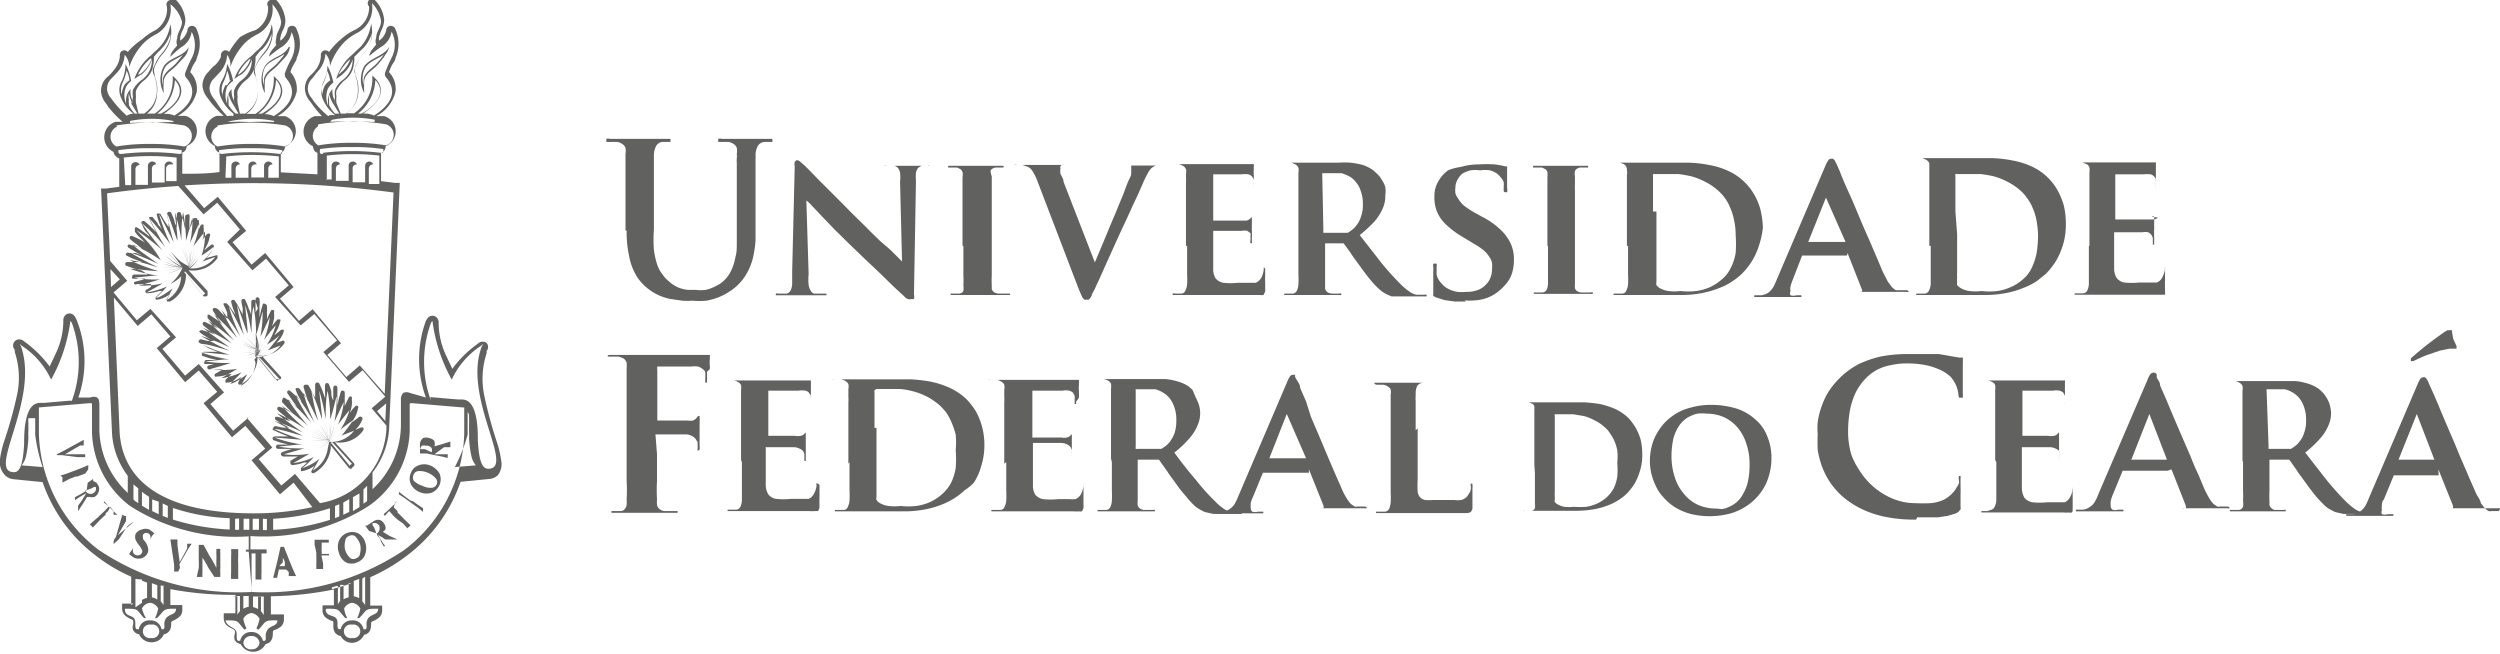 <svg xmlns="http://www.w3.org/2000/svg" viewBox="0 0 88.05 23.04"><defs><style>.cls-1,.cls-2{fill:#616160;}.cls-2{fill-rule:evenodd;}</style></defs><title>ufc</title><g id="Camada_2" data-name="Camada 2"><g id="Camada_1-2" data-name="Camada 1"><path class="cls-1" d="M41.81,8.66v.55c0,.17,0,.32,0,.46a3,3,0,0,1,0,.34.58.58,0,0,1-.06.22.16.16,0,0,1-.13.11l-.11,0h-.13a.11.11,0,0,0-.08,0,.08.08,0,0,0,0,0,0,0,0,0,0,0,.05l.1,0H43l.54,0h.86a.23.23,0,0,0,.1,0l.06-.12a1.06,1.06,0,0,0,0-.14l0-.2a1.36,1.36,0,0,1,0-.21c0-.06,0-.11,0-.15s0-.07,0-.1a.08.08,0,0,0-.05-.05.05.05,0,0,0,0,0,.24.24,0,0,0,0,.07.89.89,0,0,1-.09.3.44.44,0,0,1-.19.17l-.2,0-.22,0h-.2a2.43,2.43,0,0,1-.52,0,.46.46,0,0,1-.28-.16.62.62,0,0,1-.08-.33s0-.11,0-.19V9.16c0-.09,0-.18,0-.26V8.13l0,0h1a.53.53,0,0,1,.2,0l.11.08a.26.26,0,0,1,0,.12.5.5,0,0,1,0,.12.41.41,0,0,0,0,.11,0,0,0,0,0,0,0,.06.06,0,0,0,.05,0s0,0,0,0a.08.08,0,0,0,0-.05V8.53a.56.56,0,0,0,0-.07V8.35a.62.62,0,0,0,0-.13.53.53,0,0,0,0-.12l0-.25a1.15,1.15,0,0,0,0-.14.56.56,0,0,1,0-.07.05.05,0,0,0,0,0s0,0,0,0l0,0s0,0-.06.06a.35.35,0,0,1-.12.07l-.19,0H42.73s0,0,0,0a.07.07,0,0,1,0,0V6.14s0,0,0,0l0,0h1a.89.89,0,0,1,.24,0,.32.32,0,0,1,.13.08l.06.1,0,.08s0,.06,0,.09v.06a.35.35,0,0,0,0,.06s0,0,0,0a0,0,0,0,0,0,0s0,0,0,0v0s0,0,0-.09a.49.49,0,0,0,0-.12.57.57,0,0,0,0-.12s0-.07,0-.09a1.18,1.18,0,0,1,0-.22.71.71,0,0,1,0-.12.2.2,0,0,0,0-.07.06.06,0,0,0,0,0l0,0,0,0H44.3l-.11,0-.16,0H41.18a0,0,0,0,0,0,0s0,0,0,0h.34a.84.84,0,0,1,.16.07.24.24,0,0,1,.09.11.4.4,0,0,1,0,.17v.12a.76.76,0,0,1,0,.16V8.66Z"/><path class="cls-1" d="M38,10.2l.1.23a.31.31,0,0,0,.09.12.11.11,0,0,0,.08,0,.1.1,0,0,0,.08,0,.46.46,0,0,0,.1-.14c0-.06.08-.16.13-.28s.12-.25.2-.44L39.09,9l.38-.84.24-.51.19-.42.18-.38.18-.41a3.06,3.06,0,0,1,.15-.31.91.91,0,0,1,.1-.16s.06-.07.09-.08a.34.34,0,0,1,.12-.06l.11,0H41s0,0,0,0,0,0,0,0H39.43s0,0,0,0,0,0,0,0h.21l.13,0,.07,0a.14.14,0,0,1,0,.07.52.52,0,0,1,0,.11.56.56,0,0,1,0,.12c0,.07-.06.15-.11.27s-.1.26-.16.42-.14.33-.21.51-.15.36-.23.55-.15.36-.22.53-.14.33-.2.48l-.15.35h0l-1.1-2.83c0-.11-.08-.21-.11-.29a.58.58,0,0,1,0-.19.08.08,0,0,1,0-.07.08.08,0,0,1,.05-.05.23.23,0,0,1,.1,0h.22s0,0,0,0,0,0,0,0h-1.9a.23.23,0,0,0-.12,0s0,0,0,0a.06.06,0,0,0,0,0s0,0,.06,0h.25l.2.07a.4.4,0,0,1,.15.14,1.92,1.92,0,0,1,.14.26Z"/><path class="cls-1" d="M33.93,8.66v.57c0,.18,0,.33,0,.47a3,3,0,0,1,0,.34.81.81,0,0,1,0,.21.19.19,0,0,1-.14.09l-.1,0h-.13s-.07,0-.08,0a.05.05,0,0,0,0,0s0,0,0,.05l.09,0h1.91l.09,0s0,0,0-.05a.05.05,0,0,0,0,0s0,0-.07,0h-.23l-.11,0a.33.33,0,0,1-.15-.05.27.27,0,0,1-.08-.1l0-.14a3.16,3.16,0,0,1,0-.35c0-.13,0-.29,0-.47V6.49c0-.06,0-.12,0-.16V6.21A.53.53,0,0,1,34.89,6a.26.26,0,0,1,.18-.1h.27a.06.06,0,0,0,0-.06s0,0,0,0H33.4s0,0,0,0a.06.06,0,0,0,0,.06h.19l.12,0,.12.06a.23.23,0,0,1,.07.1.48.48,0,0,1,0,.18V8.66Z"/><path class="cls-1" d="M28.4,7.06h0a1.42,1.42,0,0,1,.2.19l.35.37.46.48.53.52.53.51.53.5.47.46.38.35a.27.27,0,0,0,.12.09.24.24,0,0,0,.15,0,.09.09,0,0,0,.07,0,.35.35,0,0,0,0-.16l.07-4a1.85,1.85,0,0,1,0-.29.48.48,0,0,1,.07-.16.47.47,0,0,1,.14-.08h.2s.07,0,.09,0a.05.05,0,0,0,0,0,0,0,0,0,0,0,0,.16.16,0,0,0-.1,0H31.24a.2.2,0,0,0-.11,0,0,0,0,0,0-.05,0l0,0s0,0,.08,0h.23l.12,0a.36.36,0,0,1,.12.08.38.38,0,0,1,.07.17,1.3,1.3,0,0,1,0,.31l.07,2.81h0l-.14-.14-.27-.27L31,8.49l-.36-.35c-.11-.12-.22-.22-.31-.31s-.38-.37-.56-.56l-.53-.53-.45-.45L28.51,6l-.15-.15-.16-.14a.24.24,0,0,0-.13-.07.13.13,0,0,0-.08.07.31.31,0,0,0,0,.15L27.9,9.57c0,.18,0,.33,0,.43a.59.59,0,0,1-.06.24.22.22,0,0,1-.13.1l-.15,0H27.4a.08.08,0,0,0-.07,0s0,0,0,0a.07.07,0,0,0,0,.06h1.77a.05.05,0,0,0,0-.06.05.05,0,0,0,0,0s-.05,0-.09,0h-.17l-.17,0a.19.19,0,0,1-.11-.09.54.54,0,0,1-.08-.21,1.87,1.87,0,0,1,0-.38Z"/><path class="cls-1" d="M68,8.66c0,.2,0,.38,0,.55v.46c0,.14,0,.25,0,.34a.58.58,0,0,1-.06.22.18.18,0,0,1-.14.11l-.1,0h-.13s-.07,0-.08,0a0,0,0,0,0,0,0,0,0,0,0,0,0,.05l.09,0h1.13l.36,0,.4,0h.38a3.94,3.94,0,0,0,.81-.07,3.13,3.13,0,0,0,.63-.19,2.2,2.2,0,0,0,.46-.24l.3-.24a2.71,2.71,0,0,0,.35-.44,2.64,2.64,0,0,0,.26-.59,2.5,2.5,0,0,0,.1-.74,2.73,2.73,0,0,0-.08-.67,2.66,2.66,0,0,0-.23-.54,2,2,0,0,0-.3-.39,2,2,0,0,0-.6-.42,2.81,2.81,0,0,0-.68-.21,4.29,4.29,0,0,0-.7-.08c-.23,0-.45,0-.66,0H67.35s0,0,0,0,0,0,0,0h.35a.84.84,0,0,1,.16.07.24.24,0,0,1,.09.11s0,.1,0,.17v.28c0,.06,0,.14,0,.23V8.66Zm.87-1.21V7c0-.17,0-.31,0-.44V6.21a.19.19,0,0,1,0-.08.09.09,0,0,1,.06,0l.1,0h.31l.41,0a4.2,4.2,0,0,1,.47.08,2.39,2.39,0,0,1,.48.19,2.18,2.18,0,0,1,.47.32,1.29,1.29,0,0,1,.21.24,1.39,1.39,0,0,1,.2.34,1.89,1.89,0,0,1,.14.44,3.09,3.09,0,0,1,.06.55,4,4,0,0,1-.05.62,2.14,2.14,0,0,1-.18.54,1.2,1.2,0,0,1-.33.41,1.54,1.54,0,0,1-.42.26,1.74,1.74,0,0,1-.46.13,2.41,2.41,0,0,1-.55,0,1.74,1.74,0,0,1-.43,0,.84.84,0,0,1-.28-.09.49.49,0,0,1-.15-.12.43.43,0,0,1,0-.11.78.78,0,0,1,0-.16,1,1,0,0,1,0-.17s0-.13,0-.24V8.85c0-.18,0-.38,0-.6Z"/><path class="cls-1" d="M65.07,8.91h0s0,0,0,0l.5,1.27a.09.09,0,0,1,0,.1.08.08,0,0,1,0,0,.1.1,0,0,0-.07,0,.05.05,0,0,0,0,0s0,0,.06,0l.14,0h1.44a.15.15,0,0,0,.08,0,.05.05,0,0,0,0,0s0-.06-.09-.06H67l-.13,0-.1,0a.91.91,0,0,1-.13-.1l-.15-.2-.18-.35-.21-.5-.27-.63q-.15-.33-.3-.69l-.29-.69L65,6.53c-.08-.19-.15-.35-.2-.49l-.12-.27-.06-.12-.06-.06s0,0-.08,0a.12.12,0,0,0-.09.06,1,1,0,0,0-.1.19l-1.71,4a2.51,2.51,0,0,1-.13.28.79.79,0,0,1-.17.19.75.75,0,0,1-.24.09h-.2s0,0-.05,0,0,0,0,0a.06.06,0,0,0,0,.06h1.65a.06.06,0,0,0,0-.06.05.05,0,0,0,0,0s0,0-.08,0h-.09a.36.36,0,0,1-.21,0,.13.13,0,0,1,0-.13.59.59,0,0,1,0-.17,1.36,1.36,0,0,1,.07-.22L63.47,9l0,0h1.58Zm-1.4-.35h0v0l.64-1.6a0,0,0,0,1,0,0s0,0,0,0,0,0,0,0v0L65,8.52v0H63.67Z"/><path class="cls-1" d="M57.34,8.66v.55c0,.17,0,.32,0,.46a3,3,0,0,1,0,.34.58.58,0,0,1-.06.22.16.16,0,0,1-.13.11l-.11,0h-.12s-.07,0-.09,0l0,0a0,0,0,0,0,0,.05l.1,0H58l.37,0,.39,0h.39a4,4,0,0,0,.81-.07,3.59,3.59,0,0,0,.63-.19,2.11,2.11,0,0,0,.45-.24,2.22,2.22,0,0,0,.3-.24,2.36,2.36,0,0,0,.61-1A2.87,2.87,0,0,0,62.09,8,3.29,3.29,0,0,0,62,7.37a2.2,2.2,0,0,0-.23-.54,2,2,0,0,0-.3-.39,2,2,0,0,0-.6-.42,2.68,2.68,0,0,0-.68-.21,4.17,4.17,0,0,0-.7-.08c-.23,0-.45,0-.66,0H56.72s0,0,0,0,0,0,0,0h.34a.84.84,0,0,1,.16.07A.24.24,0,0,1,57.3,6a.4.4,0,0,1,0,.17V8.66Zm.88-1.21V6.21a.19.19,0,0,1,0-.08l.07,0,.09,0h.31l.42,0a4.46,4.46,0,0,1,.46.08,2.39,2.39,0,0,1,.48.19,2,2,0,0,1,.47.32,1.54,1.54,0,0,1,.41.58,1.89,1.89,0,0,1,.14.44,2.38,2.38,0,0,1,.06.55,4,4,0,0,1,0,.62,1.81,1.81,0,0,1-.18.54,1.2,1.2,0,0,1-.33.41,1.66,1.66,0,0,1-.41.26,1.81,1.81,0,0,1-.47.13,2.41,2.41,0,0,1-.55,0,1.8,1.8,0,0,1-.43,0,.84.84,0,0,1-.28-.09.35.35,0,0,1-.14-.12.23.23,0,0,1,0-.11l0-.16c0-.06,0-.12,0-.17s0-.13,0-.24V7.45Z"/><path class="cls-1" d="M54.52,8.66v1c0,.14,0,.25,0,.34a.54.54,0,0,1-.05.21.18.18,0,0,1-.14.09l-.1,0h-.13s-.07,0-.08,0,0,0,0,0a0,0,0,0,0,0,.05l.09,0H56l.1,0a0,0,0,0,0,0-.05l0,0a.11.11,0,0,0-.08,0H55.8l-.11,0a.33.33,0,0,1-.15-.05.18.18,0,0,1-.07-.1.57.57,0,0,1,0-.14c0-.09,0-.21,0-.35s0-.29,0-.47V6.72a1.55,1.55,0,0,1,0-.23V6.21A.44.44,0,0,1,55.48,6a.26.26,0,0,1,.18-.1h.27a.06.06,0,0,0,0-.06s0,0,0,0H54s0,0,0,0a.06.06,0,0,0,0,.06h.2l.11,0,.12.06a.23.23,0,0,1,.07.1.8.8,0,0,1,0,.18V8.66Z"/><path class="cls-1" d="M51.58,10.58a2.23,2.23,0,0,0,.36,0,1.59,1.59,0,0,0,.38-.07,1.42,1.42,0,0,0,.35-.17,1.86,1.86,0,0,0,.38-.35,1.06,1.06,0,0,0,.21-.39,1.61,1.61,0,0,0,.06-.44,1.31,1.31,0,0,0-.1-.55,1.57,1.57,0,0,0-.35-.5,2.7,2.7,0,0,0-.68-.48l-.27-.15a3,3,0,0,1-.35-.23A1,1,0,0,1,51.36,7a.58.58,0,0,1-.1-.19.76.76,0,0,1,0-.21.54.54,0,0,1,.08-.28.57.57,0,0,1,.19-.22A1.28,1.28,0,0,1,51.79,6a1.22,1.22,0,0,1,.34,0,1.18,1.18,0,0,1,.35,0,.9.9,0,0,1,.24.11.79.79,0,0,1,.13.13.69.69,0,0,1,.11.17.65.65,0,0,1,0,.15.84.84,0,0,1,0,.1c0,.08,0,.11.06.11s0,0,.06,0a.3.3,0,0,0,0-.15c0-.16,0-.3,0-.4s0-.18,0-.23,0-.1,0-.13a.05.05,0,0,0,0,0l-.06,0a3.57,3.57,0,0,0-.37-.07,4.61,4.61,0,0,0-.56,0,2.2,2.2,0,0,0-.64.09A1.73,1.73,0,0,0,51,6a1.21,1.21,0,0,0-.35.4,1,1,0,0,0-.13.53,1.3,1.3,0,0,0,.09.52,1.33,1.33,0,0,0,.32.46,3.22,3.22,0,0,0,.61.45l.38.23a2.32,2.32,0,0,1,.35.24.92.92,0,0,1,.19.23.48.48,0,0,1,.09.21,1.49,1.49,0,0,1,0,.21.81.81,0,0,1-.11.41.87.87,0,0,1-.31.29,1.07,1.07,0,0,1-.49.1,1.63,1.63,0,0,1-.31,0,1.12,1.12,0,0,1-.31-.1.69.69,0,0,1-.25-.2.64.64,0,0,1-.17-.29,1.16,1.16,0,0,1,0-.18.89.89,0,0,1,0-.15.17.17,0,0,0,0-.07.06.06,0,0,0-.06,0,.07.07,0,0,0-.06,0,.37.37,0,0,0,0,.12.72.72,0,0,1,0,.13c0,.06,0,.12,0,.2s0,.16,0,.25,0,.18,0,.26,0,.09,0,.11a.09.09,0,0,0,0,.06l.08.05.32.1.36.05h.39"/><path class="cls-1" d="M45.73,8.66v.55c0,.17,0,.32,0,.46a3,3,0,0,1,0,.34.6.6,0,0,1-.05.22.19.19,0,0,1-.14.11l-.1,0h-.13s-.07,0-.08,0a.05.05,0,0,0,0,0s0,0,0,.05l.09,0h1.82l.1,0s0,0,0-.05l0,0a.07.07,0,0,0-.06,0H47l-.1,0a.37.37,0,0,1-.15-.05.25.25,0,0,1-.08-.12s0-.1,0-.16,0-.2,0-.34,0-.29,0-.46V8.57s0,0,0,0h0l.59,0h.06a.1.1,0,0,1,0,0l.1.13.15.21a3.1,3.1,0,0,0,.18.26l.19.26c.12.17.23.31.33.43a3,3,0,0,0,.29.31,1.11,1.11,0,0,0,.27.19l.18.08.23,0h1a.06.06,0,0,0,0-.06l0,0a.07.07,0,0,0-.06,0h-.16l-.14,0a.63.63,0,0,1-.24-.11,2.18,2.18,0,0,1-.32-.27c-.19-.19-.41-.43-.65-.72l-.78-1a5.07,5.07,0,0,0,.52-.48,1.83,1.83,0,0,0,.29-.46,1.05,1.05,0,0,0,.09-.46.92.92,0,0,0,0-.29.83.83,0,0,0-.12-.25.75.75,0,0,0-.15-.2L48.37,6A1.46,1.46,0,0,0,48,5.81a3,3,0,0,0-.43-.08,3.12,3.12,0,0,0-.43,0h-2s0,0,0,0,0,0,0,0h.34a.84.84,0,0,1,.16.07.24.24,0,0,1,.09.11.4.4,0,0,1,0,.17V8.66Zm.84-2.5s0,0,0-.06,0,0,0,0l.16,0H47l.25,0a1.53,1.53,0,0,1,.27.11.79.79,0,0,1,.24.21.88.88,0,0,1,.17.32,1.27,1.27,0,0,1,.07.46,1.16,1.16,0,0,1-.07.44.86.86,0,0,1-.16.3.71.71,0,0,1-.2.19.41.41,0,0,1-.11.07l-.14,0h-.46l-.25,0,0,0a.15.15,0,0,1,0-.07Z"/><path class="cls-1" d="M85.88,16.53h0l0,0,.51,1.27a.17.17,0,0,1,0,.1.13.13,0,0,1-.06,0l-.07,0s0,0,0,0,0,0,.05,0H88l.08,0s0,0,0,0S88,18,88,18h-.11l-.13,0a.3.3,0,0,1-.11,0,.47.47,0,0,1-.12-.09,2,2,0,0,1-.16-.2c0-.09-.11-.21-.17-.35l-.22-.5-.27-.63c-.1-.22-.19-.46-.29-.69s-.2-.47-.3-.7-.18-.43-.26-.62-.15-.35-.21-.48-.1-.22-.12-.28l-.06-.11-.06-.06a.09.09,0,0,0-.07,0,.12.12,0,0,0-.1.06,1.21,1.21,0,0,0-.1.2l-1.71,4a2.51,2.51,0,0,1-.13.28.74.74,0,0,1-.17.18.58.58,0,0,1-.24.1h-.2s0,0-.05,0,0,0,0,0a.06.06,0,0,0,0,.06h1.65a.06.06,0,0,0,0-.06s0,0,0,0,0,0-.08,0H84.1a.36.36,0,0,1-.21,0,.15.15,0,0,1,0-.13.59.59,0,0,1,0-.17c0-.07,0-.14.07-.22l.35-.85,0,0h1.58Zm-1.4-.35h0v0l.64-1.6a.08.08,0,0,1,0,0l0,0,0,0a.08.08,0,0,1,0,0l.62,1.61a0,0,0,0,1,0,0H84.48Zm1.88-4.49s0,0,0-.06,0,0,0,0H86.2l-.09.05-.14.1-.25.18-.3.23-.28.23-.23.2,0,.05s0,0,0,.05l0,0h0l0,0,.08,0,.26-.12a2.52,2.52,0,0,1,.33-.13l.35-.12.34-.07h.25s0,0,0,0,0,0,0-.09l-.12-.26Z"/><path class="cls-1" d="M79,16.28v.55c0,.17,0,.32,0,.46a3.11,3.11,0,0,1,0,.34.9.9,0,0,1,0,.22.19.19,0,0,1-.14.11l-.1,0h-.13s-.07,0-.09,0a.08.08,0,0,0,0,0,.05.05,0,0,0,0,.05l.1,0H80.4l.1,0a.07.07,0,0,0,0-.05.08.08,0,0,0,0,0,.07.07,0,0,0-.06,0h-.22l-.11,0A.34.34,0,0,1,80,17.9a.3.3,0,0,1-.07-.11l0-.16a3,3,0,0,1,0-.34c0-.13,0-.29,0-.46s0-.35,0-.55v-.09a.05.05,0,0,1,0,0h.69a.1.1,0,0,1,0,0,.53.53,0,0,1,.1.13l.15.21a3.1,3.1,0,0,0,.18.26l.19.26c.12.17.23.31.33.43s.2.22.29.31a1,1,0,0,0,.28.19.51.51,0,0,0,.17.07l.23.05h1a.06.06,0,0,0,0-.06.08.08,0,0,0,0,0s0,0-.06,0h-.16l-.14,0a1,1,0,0,1-.24-.11,2.87,2.87,0,0,1-.32-.27c-.19-.19-.41-.43-.65-.72l-.78-1a4.17,4.17,0,0,0,.52-.49,1.63,1.63,0,0,0,.29-.45,1.06,1.06,0,0,0,.1-.46,1.45,1.45,0,0,0-.05-.3,1.15,1.15,0,0,0-.12-.25.9.9,0,0,0-.15-.19.87.87,0,0,0-.15-.13,1.46,1.46,0,0,0-.38-.17,2,2,0,0,0-.43-.08l-.43,0H78.5l-.11,0s0,0,0,0a.05.05,0,0,0,0,0l.08,0h.15l.11,0a.48.48,0,0,1,.16.07.22.22,0,0,1,.09.1.4.4,0,0,1,0,.17v2.46Zm.83-2.51a.14.14,0,0,1,0-.06l0,0h.39l.25,0a1,1,0,0,1,.27.11.91.91,0,0,1,.24.2,1.09,1.09,0,0,1,.17.32,1.31,1.31,0,0,1,.07.46,1.18,1.18,0,0,1-.07.45.86.86,0,0,1-.16.3.71.71,0,0,1-.2.19.41.41,0,0,1-.11.07l-.14,0H80.4l-.26,0-.24,0s0,0,0,0a.14.14,0,0,1,0-.07Z"/><path class="cls-1" d="M76.48,16.53h0l0,0,.5,1.27a.12.12,0,0,1,0,.1s0,0-.06,0a.08.08,0,0,0-.06,0,.05.05,0,0,0,0,0,0,0,0,0,0,0,0h1.58a.17.17,0,0,0,.09,0,.05.05,0,0,0,0,0s0-.06-.09-.06h-.12l-.13,0a.26.26,0,0,1-.1,0l-.13-.09a1.15,1.15,0,0,1-.15-.2,3.67,3.67,0,0,1-.18-.35l-.21-.5q-.14-.29-.27-.63l-.3-.69-.3-.7-.26-.62-.21-.48c0-.13-.09-.22-.12-.28l0-.11a.17.17,0,0,0-.06-.06.11.11,0,0,0-.08,0,.12.12,0,0,0-.09.06.73.73,0,0,0-.1.2l-1.72,4a1.46,1.46,0,0,1-.13.28.49.49,0,0,1-.17.18.53.53,0,0,1-.24.1h-.19s0,0-.06,0a.05.05,0,0,0,0,0,.06.06,0,0,0,0,.06h1.66a.06.06,0,0,0,0-.06.05.05,0,0,0,0,0s0,0-.08,0h-.1a.3.3,0,0,1-.2,0,.16.16,0,0,1-.06-.13.67.67,0,0,1,0-.17,1.11,1.11,0,0,1,.07-.22l.35-.85a.05.05,0,0,1,0,0h1.58Zm-1.41-.35h0s0,0,0,0l.63-1.6,0,0a0,0,0,0,1,0,0s0,0,0,0,0,0,0,0l.62,1.61v0h-1.3Z"/><path class="cls-1" d="M70.31,16.28c0,.2,0,.38,0,.55v.46c0,.13,0,.25,0,.34a.58.58,0,0,1-.06.22.18.18,0,0,1-.14.11L70,18h-.13s-.07,0-.08,0a0,0,0,0,0,0,0,.05.05,0,0,0,0,.05l.09,0h1.59l.54,0h.66a1.16,1.16,0,0,0,.19,0,.23.23,0,0,0,.11,0A.67.67,0,0,0,73,18a1.15,1.15,0,0,1,0-.14l0-.2,0-.21v-.15a.16.16,0,0,0,0-.1,0,0,0,0,0,0-.05s0,0,0,0a.24.24,0,0,0,0,.07.7.7,0,0,1-.1.3.37.37,0,0,1-.18.17l-.2,0-.22,0h-.2a2.37,2.37,0,0,1-.52,0,.46.46,0,0,1-.28-.16.72.72,0,0,1-.09-.33V15.8a.43.43,0,0,1,0-.05l0,0h1a.48.48,0,0,1,.19.05.36.36,0,0,1,.12.08.33.33,0,0,1,0,.12.5.5,0,0,1,0,.12.41.41,0,0,0,0,.11,0,0,0,0,0,0,0l0,0a.05.05,0,0,0,0,0s0,0,0-.05v-.13a.37.37,0,0,0,0-.11c0-.05,0-.09,0-.13s0-.09,0-.12l0-.25a1.13,1.13,0,0,1,0-.14v-.07a.09.09,0,0,0,0,0l0,0a.05.05,0,0,0,0,0,.17.17,0,0,0-.06.06.23.23,0,0,1-.12.06.56.56,0,0,1-.2,0H71.23a.05.05,0,0,1,0,0s0,0,0,0V13.76a.43.43,0,0,1,0,0h1.07a.67.67,0,0,1,.24,0,.32.32,0,0,1,.13.07l.06.11,0,.08s0,.06,0,.09v.06a.13.13,0,0,0,0,.06l0,0,0,0,0,0v0s0-.05,0-.09,0-.08,0-.12,0-.09,0-.13a.19.19,0,0,1,0-.08,1.3,1.3,0,0,1,0-.23.37.37,0,0,1,0-.12.35.35,0,0,1,0-.06s0,0,0,0l0,0h-.05l0,0-.11,0-.17,0H69.79l-.11,0s0,0,0,0a.05.05,0,0,0,0,0l.08,0h.15l.12,0a.59.59,0,0,1,.16.07.16.16,0,0,1,.08.1.61.61,0,0,1,0,.17v.29c0,.06,0,.13,0,.23v1.94Z"/><path class="cls-1" d="M73.57,8.66v1c0,.14,0,.25,0,.34a.6.6,0,0,1-.05.22.18.18,0,0,1-.14.11l-.1,0h-.13s-.07,0-.08,0,0,0,0,0a0,0,0,0,0,0,.05l.09,0h1.59l.54,0h.85l.11,0a.33.33,0,0,0,0-.12,1.06,1.06,0,0,0,0-.14l0-.2a1.65,1.65,0,0,0,0-.21.86.86,0,0,0,0-.15.34.34,0,0,0,0-.1.06.06,0,0,0,0-.05.05.05,0,0,0,0,0,.12.12,0,0,0,0,.07.87.87,0,0,1-.1.3.35.35,0,0,1-.19.17l-.19,0-.22,0h-.2a2.53,2.53,0,0,1-.53,0,.43.43,0,0,1-.27-.16.62.62,0,0,1-.09-.33V8.18a.07.07,0,0,1,0,0s0,0,0,0h1a.48.48,0,0,1,.19,0,.24.24,0,0,1,.11.08.27.27,0,0,1,.06.12.49.49,0,0,1,0,.12.41.41,0,0,1,0,.11s0,0,0,0l0,0a.05.05,0,0,0,.05,0s0,0,0-.05V8.46s0-.07,0-.11a.53.53,0,0,1,0-.13.45.45,0,0,1,0-.12c0-.1,0-.19,0-.25s0-.11,0-.14V7.64s0,0,0,0a.05.05,0,0,0-.08,0L76,7.66a.27.27,0,0,1-.12.07l-.19,0H74.5l0,0a.07.07,0,0,1,0,0V6.14s0,0,0,0l0,0h1a1.09,1.09,0,0,1,.25,0,.23.23,0,0,1,.12.08.21.21,0,0,1,.06.1.13.13,0,0,1,0,.08s0,.06,0,.09v.06s0,0,0,.06,0,0,0,0,0,0,0,0a.05.05,0,0,0,0,0l0,0a.34.34,0,0,1,0-.09.49.49,0,0,1,0-.12.41.41,0,0,1,0-.12V6.13c0-.09,0-.17,0-.22s0-.1,0-.12a.25.25,0,0,0,0-.07s0,0,0,0l0,0,0,0h-.05l-.12,0-.16,0H73s0,0,0,0,0,0,0,0h.34l.17.07a.23.23,0,0,1,.08.11.61.61,0,0,1,0,.17V8.66Z"/><path class="cls-1" d="M67.52,18.22h.37l.37,0,.33-.05.27-.08A.31.31,0,0,0,69,18l.05-.06a.3.3,0,0,0,0-.1c0-.06,0-.12,0-.19s0-.16,0-.25a2,2,0,0,0,0-.24c0-.08,0-.14,0-.2a.8.8,0,0,1,0-.11.19.19,0,0,0,0-.08.1.1,0,0,0,0,0,.06.06,0,0,0-.06,0,.34.34,0,0,0,0,.12A1.42,1.42,0,0,1,69,17a.56.56,0,0,1-.09.17.64.64,0,0,1-.11.16,1.1,1.1,0,0,1-.34.27,1.42,1.42,0,0,1-.44.12,5,5,0,0,1-.58,0,1.91,1.91,0,0,1-.52-.07,2.2,2.2,0,0,1-.53-.22,2.48,2.48,0,0,1-.5-.37,2.55,2.55,0,0,1-.41-.51A2.37,2.37,0,0,1,65.2,16a2.88,2.88,0,0,1-.11-.81,4.17,4.17,0,0,1,.06-.71,2.54,2.54,0,0,1,.21-.66,2,2,0,0,1,.42-.56,1.59,1.59,0,0,1,.82-.4,2.52,2.52,0,0,1,.58-.06,3.24,3.24,0,0,1,.64.06,2.27,2.27,0,0,1,.52.17,1.41,1.41,0,0,1,.35.23,1.15,1.15,0,0,1,.21.33,1.17,1.17,0,0,1,.08.36A.41.41,0,0,0,69,14a.05.05,0,0,0,.06,0,.07.07,0,0,0,.07,0,.39.39,0,0,0,0-.13s0-.09,0-.15v-.65c0-.09,0-.16,0-.21a.66.66,0,0,0,0-.13.2.2,0,0,0,0-.07.11.11,0,0,0,0-.06.12.12,0,0,0-.09,0l-.35-.06-.4-.07-.32,0-.35,0h-.4a4.91,4.91,0,0,0-1,.09,3.86,3.86,0,0,0-.77.27,2.85,2.85,0,0,0-.6.43,3,3,0,0,0-.44.52,2.74,2.74,0,0,0-.26.55,2.91,2.91,0,0,0-.13.53,2.39,2.39,0,0,0,0,.44,5.28,5.28,0,0,0,0,.55,3.31,3.31,0,0,0,.15.58,2.86,2.86,0,0,0,.28.55,2.66,2.66,0,0,0,.45.51,3.08,3.08,0,0,0,.74.47,3.49,3.49,0,0,0,.85.26,5.08,5.08,0,0,0,1,.08"/><path class="cls-1" d="M60.22,18.18a2.82,2.82,0,0,0,.74-.1,2.09,2.09,0,0,0,.6-.29,1.88,1.88,0,0,0,.45-.44,1.73,1.73,0,0,0,.28-.56,2.07,2.07,0,0,0,.1-.66,1.92,1.92,0,0,0-.15-.77,1.46,1.46,0,0,0-.42-.59,1.79,1.79,0,0,0-.66-.38,3,3,0,0,0-.89-.13,2.53,2.53,0,0,0-.7.09,1.88,1.88,0,0,0-.56.23,2,2,0,0,0-.41.34,2.13,2.13,0,0,0-.28.41,1.62,1.62,0,0,0-.16.45,2,2,0,0,0,.16,1.34,1.42,1.42,0,0,0,.28.41,1.89,1.89,0,0,0,.4.34,2.2,2.2,0,0,0,.54.23,2.82,2.82,0,0,0,.68.08m.21-.27a1.51,1.51,0,0,1-.65-.14,1.37,1.37,0,0,1-.49-.4,1.62,1.62,0,0,1-.31-.58,2.36,2.36,0,0,1-.11-.72,2.91,2.91,0,0,1,.07-.64,1.63,1.63,0,0,1,.2-.44,1.09,1.09,0,0,1,.29-.28,1.43,1.43,0,0,1,.34-.14,1.39,1.39,0,0,1,.35,0,1.45,1.45,0,0,1,.59.12,1.38,1.38,0,0,1,.48.36,1.59,1.59,0,0,1,.31.56,2.19,2.19,0,0,1,.12.75,2.74,2.74,0,0,1-.06.61,1.54,1.54,0,0,1-.17.43,1,1,0,0,1-.23.29,1,1,0,0,1-.26.16.9.9,0,0,1-.25.08Z"/><path class="cls-1" d="M54.06,16.66v.8c0,.11,0,.19,0,.27a.61.61,0,0,1,0,.17.16.16,0,0,1-.11.09H53.7a.08.08,0,0,0-.06,0l0,0s0,0,0,0h1l.29,0,.31,0h.3a3.87,3.87,0,0,0,.64-.06,2.71,2.71,0,0,0,.5-.15,2,2,0,0,0,.36-.19,1.83,1.83,0,0,0,.24-.19,2,2,0,0,0,.28-.35,2,2,0,0,0,.2-.47,1.77,1.77,0,0,0,.08-.58,2.2,2.2,0,0,0-.06-.53,2,2,0,0,0-.18-.42,2.22,2.22,0,0,0-.24-.32,1.71,1.71,0,0,0-.48-.33,3.27,3.27,0,0,0-.53-.17,5.32,5.32,0,0,0-.56-.06H53.57s0,0,0,0a.05.05,0,0,0,0,0h.27l.13.05a.16.16,0,0,1,.07.09,1.3,1.3,0,0,1,0,.13v1.94Zm.7-1v-1a.14.14,0,0,1,0-.07l0,0,.07,0h.24l.33,0,.37.06a1.5,1.5,0,0,1,.38.15,1.42,1.42,0,0,1,.37.25.79.79,0,0,1,.17.19,1.75,1.75,0,0,1,.16.27,1.6,1.6,0,0,1,.11.35,2,2,0,0,1,0,.44,2.63,2.63,0,0,1,0,.49,1.47,1.47,0,0,1-.13.42,1.4,1.4,0,0,1-.27.33,1.55,1.55,0,0,1-.32.2,1.58,1.58,0,0,1-.37.11,3,3,0,0,1-.44,0,1.65,1.65,0,0,1-.34,0,.93.93,0,0,1-.22-.08.35.35,0,0,1-.11-.09.19.19,0,0,1,0-.09s0-.08,0-.13a.66.66,0,0,1,0-.14s0-.09,0-.18V15.7Z"/><path class="cls-1" d="M49.86,15.16V14.11a.71.71,0,0,1,0-.16v-.13a.59.59,0,0,1,.06-.24.31.31,0,0,1,.19-.1l.13,0h.12l.09,0a.05.05,0,0,0,0,0s0,0,0,0l-.11,0H48.5l-.1,0s0,0,0,0,0,.07.11.07h.12l.1,0a.48.48,0,0,1,.16.07.22.22,0,0,1,.09.1.4.4,0,0,1,0,.17v3c0,.17,0,.32,0,.46a3.11,3.11,0,0,1,0,.34.9.9,0,0,1-.05.22.19.19,0,0,1-.14.11l-.11,0h-.12s-.07,0-.09,0a.08.08,0,0,0,0,0,.05.05,0,0,0,0,.05l.1,0h1.7l.53,0h.89a.23.23,0,0,0,.12-.05.28.28,0,0,0,.05-.11c0-.05,0-.11,0-.18l0-.22c0-.08,0-.15,0-.21s0-.1,0-.12a.24.24,0,0,0,0-.09s0-.05,0-.05a.06.06,0,0,0-.06,0,.14.14,0,0,0,0,.07.35.35,0,0,1,0,.13.35.35,0,0,1-.06.14l-.07.11a.51.51,0,0,1-.2.12.92.92,0,0,1-.25,0h-.32l-.42,0a1.68,1.68,0,0,1-.29,0,.34.34,0,0,1-.16-.08.35.35,0,0,1-.1-.22,3.52,3.52,0,0,1,0-.43v-1.8Z"/><path class="cls-1" d="M46.1,16.53h0a.05.05,0,0,1,0,0l.51,1.27a.17.17,0,0,1,0,.1.13.13,0,0,1-.06,0l-.07,0s0,0,0,0a0,0,0,0,0,0,0h1.58a.13.13,0,0,0,.08,0s0,0,0,0,0-.06-.09-.06h-.11l-.13,0a.21.21,0,0,1-.1,0l-.13-.09a1.15,1.15,0,0,1-.15-.2,2.25,2.25,0,0,1-.18-.35l-.22-.5-.27-.63-.29-.69-.3-.7L46,14.14l-.21-.48c0-.13-.09-.22-.12-.28l-.06-.11a.18.18,0,0,0,0-.07l-.08,0a.14.14,0,0,0-.1.06,1.21,1.21,0,0,0-.1.2l-1.71,4a2.51,2.51,0,0,1-.13.28.59.59,0,0,1-.17.18.53.53,0,0,1-.24.1h-.19s0,0-.06,0a.05.05,0,0,0,0,0,.06.06,0,0,0,0,.06h1.66a.08.08,0,0,0,0-.06s0,0,0,0,0,0-.08,0h-.1a.36.36,0,0,1-.21,0,.19.19,0,0,1-.05-.13,1.49,1.49,0,0,1,0-.17,1.19,1.19,0,0,1,.08-.22l.35-.85a.05.05,0,0,1,0,0H46.1Zm-1.41-.35h0a.08.08,0,0,1,0,0l.63-1.6s0,0,0,0l0,0v0l0,0L46,16.14a0,0,0,0,1,0,0H44.69Z"/><path class="cls-1" d="M39.16,16.28v.55c0,.17,0,.32,0,.46a3.11,3.11,0,0,1,0,.34.6.6,0,0,1-.05.22.18.18,0,0,1-.14.11l-.1,0h-.13s-.07,0-.08,0a.05.05,0,0,0,0,0,.07.07,0,0,0,0,.05l.09,0h1.83l.09,0a.05.05,0,0,0,0-.05.08.08,0,0,0,0,0,.07.07,0,0,0-.06,0H40.4l-.11,0a.26.26,0,0,1-.15-.06.16.16,0,0,1-.07-.11.75.75,0,0,1,0-.16c0-.09,0-.2,0-.34s0-.29,0-.46v-.64s0,0,0,0h.69l.06,0,.09.13.15.21c.06.08.11.17.18.26l.19.26a4.31,4.31,0,0,0,.34.43,2.89,2.89,0,0,0,.28.31,1,1,0,0,0,.28.19.48.48,0,0,0,.18.07l.22.05h1a.06.06,0,0,0,0-.06,0,0,0,0,0,0,0s0,0-.06,0H43.5a.56.56,0,0,1-.15,0,.92.92,0,0,1-.23-.11,1.76,1.76,0,0,1-.32-.27,7,7,0,0,1-.65-.72c-.24-.28-.5-.6-.79-1a3.57,3.57,0,0,0,.52-.49,1.63,1.63,0,0,0,.29-.45,1.06,1.06,0,0,0,.1-.46,1,1,0,0,0-.05-.3,1.89,1.89,0,0,0-.11-.25L42,13.73l-.15-.13a1.36,1.36,0,0,0-.39-.17,2,2,0,0,0-.43-.08l-.43,0H38.65l-.11,0s0,0,0,0a.05.05,0,0,0,0,0l.08,0h.15l.11,0a.54.54,0,0,1,.17.07.2.2,0,0,1,.08.1.61.61,0,0,1,0,.17v2.46ZM40,13.77a.13.13,0,0,1,0-.06l.05,0h.38l.26,0a1,1,0,0,1,.26.11.91.91,0,0,1,.24.2,1.09,1.09,0,0,1,.17.32,1.31,1.31,0,0,1,.07.46,1.44,1.44,0,0,1-.06.45,1.39,1.39,0,0,1-.16.3.88.88,0,0,1-.2.19l-.11.07-.14,0h-.21l-.26,0-.24,0a.11.11,0,0,1-.05,0,.15.15,0,0,1,0-.07Z"/><path class="cls-1" d="M35.44,16.28v.55c0,.17,0,.32,0,.46a3.11,3.11,0,0,1,0,.34.58.58,0,0,1-.06.22.16.16,0,0,1-.14.11l-.1,0H35s-.06,0-.08,0a.08.08,0,0,0,0,0,.05.05,0,0,0,0,.05l.1,0h1.58l.54,0h.67a1.19,1.19,0,0,0,.19,0,.23.23,0,0,0,.1,0,.34.34,0,0,0,.06-.12,1.06,1.06,0,0,0,0-.14l0-.2c0-.08,0-.14,0-.21s0-.11,0-.15,0-.07,0-.1,0-.05,0-.05a.05.05,0,0,0,0,0,.24.24,0,0,0,0,.07.89.89,0,0,1-.09.3.44.44,0,0,1-.19.17,1,1,0,0,1-.2,0l-.22,0h-.2a2.43,2.43,0,0,1-.52,0,.46.46,0,0,1-.28-.16.62.62,0,0,1-.08-.33s0-.11,0-.19v-.27c0-.09,0-.18,0-.27v-.76l0,0h1a.53.53,0,0,1,.2.05.31.31,0,0,1,.11.08.34.34,0,0,1,.06.12s0,.08,0,.12,0,.07,0,.11a0,0,0,0,0,0,0l0,0s0,0,0,0a.08.08,0,0,0,0-.05v-.06s0,0,0-.07V16a.62.62,0,0,0,0-.13.57.57,0,0,0,0-.12l0-.25c0-.07,0-.11,0-.14a.26.26,0,0,0,0-.07s0,0,0,0l0,0,0,0-.06.06a.23.23,0,0,1-.12.06.5.5,0,0,1-.19,0H36.36s0,0,0,0a.09.09,0,0,1,0,0V13.76a.07.07,0,0,1,0,0h1.06a.62.62,0,0,1,.24,0,.32.32,0,0,1,.13.07l.06.11,0,.08s0,.06,0,.09v.06s0,0,0,.06l.05,0,0,0,0,0v0a.22.22,0,0,0,0-.09A.49.49,0,0,0,38,14a.62.62,0,0,0,0-.13s0-.06,0-.08a1.3,1.3,0,0,1,0-.23s0-.09,0-.12a.18.18,0,0,0,0-.06s0,0,0,0,0,0,0,0h0l-.06,0-.11,0-.16,0H34.92l-.11,0s0,0,0,0a.05.05,0,0,0,0,0,.15.15,0,0,0,.08,0H35l.12,0a.48.48,0,0,1,.16.07.22.22,0,0,1,.09.1.4.4,0,0,1,0,.17V14a.71.71,0,0,1,0,.16v2.17Z"/><path class="cls-1" d="M29.92,16.28v.55c0,.17,0,.32,0,.46a3.11,3.11,0,0,1,0,.34.58.58,0,0,1-.06.22.16.16,0,0,1-.13.11l-.11,0h-.13s-.06,0-.08,0a.08.08,0,0,0,0,0,.05.05,0,0,0,0,.05l.1,0h1.12l.37,0,.39,0h.39a4,4,0,0,0,.81-.07,3.13,3.13,0,0,0,.63-.19,2.33,2.33,0,0,0,.45-.24,2.22,2.22,0,0,0,.3-.24A1.8,1.8,0,0,0,34.3,17a2.11,2.11,0,0,0,.26-.59,2.38,2.38,0,0,0,.11-.73,2.43,2.43,0,0,0-.09-.68,2.35,2.35,0,0,0-.22-.53,2.64,2.64,0,0,0-.31-.4,2.21,2.21,0,0,0-.6-.41,3.18,3.18,0,0,0-.68-.22,5.56,5.56,0,0,0-.7-.08H29.4l-.11,0s0,0,0,0a.05.05,0,0,0,0,0,.15.15,0,0,0,.08,0h.15l.11,0a.48.48,0,0,1,.16.07.22.22,0,0,1,.09.1.4.4,0,0,1,0,.17V14a.71.71,0,0,1,0,.16v2.17Zm.88-1.21V13.83a.15.15,0,0,1,0-.08.18.18,0,0,1,.07-.05l.09,0h.31l.42,0a2.61,2.61,0,0,1,.46.08,2.34,2.34,0,0,1,.48.18,2.3,2.3,0,0,1,.47.32,2.61,2.61,0,0,1,.22.24,1.9,1.9,0,0,1,.19.35,2.52,2.52,0,0,1,.15.44,3.12,3.12,0,0,1,0,.55,4,4,0,0,1,0,.62,1.89,1.89,0,0,1-.17.54,1.49,1.49,0,0,1-.34.41,1.66,1.66,0,0,1-.41.26,1.81,1.81,0,0,1-.47.13,2.41,2.41,0,0,1-.55,0,1.8,1.8,0,0,1-.43,0,.84.84,0,0,1-.28-.09.35.35,0,0,1-.14-.12.23.23,0,0,1,0-.11l0-.17c0-.06,0-.11,0-.17s0-.12,0-.24V15.07Z"/><path class="cls-1" d="M26.13,16.28v1c0,.13,0,.25,0,.34a.6.6,0,0,1-.05.22.18.18,0,0,1-.14.11l-.1,0h-.13s-.07,0-.08,0,0,0,0,0a.05.05,0,0,0,0,.05l.09,0h1.59l.54,0h.66a1.18,1.18,0,0,0,.19,0l.11,0a.33.33,0,0,0,.05-.12,1.06,1.06,0,0,0,0-.14l0-.2a1.65,1.65,0,0,0,0-.21.86.86,0,0,0,0-.15.31.31,0,0,0,0-.1,0,0,0,0,0-.05-.05s0,0-.05,0,0,0,0,.07a.7.7,0,0,1-.1.3.37.37,0,0,1-.18.17l-.2,0-.22,0h-.2a2.53,2.53,0,0,1-.53,0,.43.43,0,0,1-.27-.16.62.62,0,0,1-.09-.33V15.8a.07.07,0,0,1,0-.05s0,0,0,0h1a.48.48,0,0,1,.19.05.36.36,0,0,1,.12.08.33.33,0,0,1,.05.12s0,.08,0,.12v.11s0,0,0,0l0,0a.05.05,0,0,0,.05,0s0,0,0-.05v-.13s0-.07,0-.11,0-.09,0-.13,0-.09,0-.12,0-.19,0-.25a1.13,1.13,0,0,1,0-.14v-.07a.09.09,0,0,0,0,0l0,0a.05.05,0,0,0,0,0l-.06.06a.23.23,0,0,1-.12.06.56.56,0,0,1-.2,0H27.06a.05.05,0,0,1,0,0,.09.09,0,0,1,0,0V13.76a.43.43,0,0,1,0,0h1.06a.73.73,0,0,1,.25,0,.22.22,0,0,1,.12.07l.07.11a.19.19,0,0,1,0,.08s0,.06,0,.09v.06a.13.13,0,0,0,0,.06l0,0,0,0,0,0v0a.34.34,0,0,1,0-.09s0-.08,0-.12a.53.53,0,0,1,0-.13v-.08c0-.1,0-.17,0-.23l0-.12a.35.35,0,0,1,0-.06s0,0,0,0l0,0h-.05l-.05,0-.12,0-.16,0H25.62l-.11,0s0,0,0,0a.05.05,0,0,0,0,0l.08,0h.15l.11,0a.54.54,0,0,1,.17.07.2.2,0,0,1,.08.1.61.61,0,0,1,0,.17v2.46Z"/><path class="cls-1" d="M23.09,15.36a.08.08,0,0,1,0-.06s0,0,0,0h1.1a.53.53,0,0,1,.19.06.4.4,0,0,1,.12.1l.07.11,0,.13a.38.38,0,0,1,0,.1.14.14,0,0,0,0,.07s0,0,0,0,.06,0,.07-.05,0-.06,0-.1v-.08a.86.86,0,0,1,0-.15v-.17s0-.1,0-.14,0-.22,0-.3a.64.64,0,0,0,0-.16s0-.07,0-.07l-.05,0-.05.06a.32.32,0,0,1-.13.1.54.54,0,0,1-.19,0H23.15a.06.06,0,0,1,0,0,.43.43,0,0,1,0-.05V13a.2.2,0,0,1,0-.09l.05,0,1.15,0a.88.88,0,0,1,.24,0,.48.48,0,0,1,.16.09.28.28,0,0,1,.09.1.94.94,0,0,1,0,.16v.12a.64.64,0,0,0,0,.09.06.06,0,0,0,.06,0,.05.05,0,0,0,0,0,.14.14,0,0,0,0-.07.41.41,0,0,0,0-.12,1.15,1.15,0,0,0,0-.19A1.21,1.21,0,0,0,25,13a.68.68,0,0,0,0-.12,1.09,1.09,0,0,1,0-.22.89.89,0,0,0,0-.11.08.08,0,0,0,0-.05l0,0-.06,0-.06,0-.13,0H21.57l-.12,0a.06.06,0,0,0-.05.06s0,0,0,0l.09,0h.16l.13,0a.69.69,0,0,1,.19.07.36.36,0,0,1,.1.14,1.18,1.18,0,0,1,0,.21v.61c0,.1,0,.24,0,.39V16c0,.36,0,.67,0,.94a5.55,5.55,0,0,1,0,.65,1.06,1.06,0,0,1,0,.19.26.26,0,0,1-.06.14.2.2,0,0,1-.12.08l-.11,0h-.24a.05.05,0,0,0,0,0,.07.07,0,0,0,0,.06l.12,0h2.08l.12,0a.05.05,0,0,0,0-.06.05.05,0,0,0,0,0h-.47a.3.3,0,0,1-.17-.08.22.22,0,0,1-.08-.14,1.06,1.06,0,0,1,0-.19,5.55,5.55,0,0,1,0-.65c0-.27,0-.58,0-.94Z"/><path class="cls-1" d="M22.07,8.12a3.94,3.94,0,0,0,.09.91,2,2,0,0,0,.23.64,1.6,1.6,0,0,0,.34.42,1.91,1.91,0,0,0,.43.29,2,2,0,0,0,.45.15l.42.06a2.16,2.16,0,0,0,.35,0,2.85,2.85,0,0,0,.5,0,2.21,2.21,0,0,0,.52-.16,2.25,2.25,0,0,0,.53-.34,1.78,1.78,0,0,0,.37-.46,2.18,2.18,0,0,0,.22-.55,4.08,4.08,0,0,0,.09-.61c0-.21,0-.41,0-.62V5.6a.71.71,0,0,0,0-.14.73.73,0,0,1,.07-.3A.29.29,0,0,1,26.93,5L27,5h.2a.07.07,0,0,0,0-.06.07.07,0,0,0,0-.05H25.42a.2.2,0,0,0-.12,0,.05.05,0,0,0,0,.05.06.06,0,0,0,0,.06h.36a.42.42,0,0,1,.19.08.26.26,0,0,1,.1.13.69.69,0,0,1,0,.22.61.61,0,0,1,0,.14,1.34,1.34,0,0,0,0,.19V8c0,.2,0,.38,0,.56s0,.34-.05.5a1.8,1.8,0,0,1-.13.43,1.13,1.13,0,0,1-.24.36,1,1,0,0,1-.33.23,1.25,1.25,0,0,1-.35.13,1.45,1.45,0,0,1-.35,0l-.28,0a1.36,1.36,0,0,1-.32-.08,1.21,1.21,0,0,1-.33-.21,1.2,1.2,0,0,1-.24-.26,1.11,1.11,0,0,1-.19-.36,2.81,2.81,0,0,1-.11-.51,4.72,4.72,0,0,1,0-.7V5.79c0-.07,0-.14,0-.19V5.46a.73.73,0,0,1,.07-.3A.29.29,0,0,1,23.31,5l.11,0h.19a.06.06,0,0,0,0-.06.05.05,0,0,0,0-.05H21.48a.2.2,0,0,0-.12,0,.05.05,0,0,0,0,.05.06.06,0,0,0,0,.06h.25l.13,0a.42.42,0,0,1,.19.08.26.26,0,0,1,.1.13.69.69,0,0,1,0,.22v.33c0,.07,0,.16,0,.27V8.12Z"/><path class="cls-2" d="M4.3,5.42a8.53,8.53,0,0,1,2,0c.11,0,.1,0,.1-.13a6.7,6.7,0,0,0-1.1-.07,7.07,7.07,0,0,0-1.13.07c0,.09,0,.14.11.13m-.18-1a7.19,7.19,0,0,1,2.39,0,.39.39,0,0,1,0,.74,6.74,6.74,0,0,0-1.19-.09,6.78,6.78,0,0,0-1.2.09A.39.39,0,0,1,4.12,4.46Zm2-.16,0,0a3.88,3.88,0,0,0-1.52,0l0,.07a7.38,7.38,0,0,1,.82,0A7,7,0,0,1,6.11,4.3ZM5.32,22a.24.24,0,1,1,0,.47.24.24,0,1,1,0-.47Zm-.92-.56c.49,0,.38,0,.67.33l.07,0A1.23,1.23,0,0,1,5,21.43a.37.37,0,0,1,.29-.2.37.37,0,0,1,.28.2,1.23,1.23,0,0,1-.11.34l.07,0c.29-.29.19-.34.67-.33,0,.23-.25.17-.36.35s0,.3-.08.37l-.07,0a.39.39,0,0,0-.4-.31.37.37,0,0,0-.4.31l-.08,0c-.09-.07,0-.24-.08-.37S4.41,21.71,4.4,21.48Zm8,.56a.24.24,0,1,1,0,.47.24.24,0,1,1,0-.47Zm-.91-.56c.48,0,.38,0,.67.33l.07,0a1,1,0,0,1-.11-.34.37.37,0,0,1,.28-.2.39.39,0,0,1,.29.2,1.23,1.23,0,0,1-.11.34l.07,0c.29-.29.18-.34.67-.33,0,.23-.25.17-.36.35s0,.3-.08.37a.2.2,0,0,1-.08,0,.37.37,0,0,0-.4-.31.39.39,0,0,0-.4.31l-.07,0c-.09-.07,0-.24-.08-.37S11.48,21.71,11.47,21.48Zm-.1-16.06a8.45,8.45,0,0,1,2,0c.12,0,.11,0,.11-.13a6.9,6.9,0,0,0-1.11-.07,7,7,0,0,0-1.12.07C11.26,5.38,11.25,5.43,11.37,5.42Zm-.18-1a6.91,6.91,0,0,1,1.19-.1,7,7,0,0,1,1.2.1.39.39,0,0,1,0,.74,6.85,6.85,0,0,0-1.2-.09,6.74,6.74,0,0,0-1.19.09A.39.39,0,0,1,11.19,4.46Zm2-.16,0,0a3.89,3.89,0,0,0-1.52,0l-.06.07a7.63,7.63,0,0,1,.82,0A7,7,0,0,1,13.18,4.3ZM8.86,22.4a.27.27,0,0,1,.28.24.26.26,0,0,1-.28.23.26.26,0,0,1-.29-.23A.27.27,0,0,1,8.86,22.4Zm-.92-.55c.49,0,.38,0,.67.33l.07-.05a1.13,1.13,0,0,1-.11-.34.39.39,0,0,1,.29-.2.4.4,0,0,1,.28.2,1.13,1.13,0,0,1-.11.34l.07.05c.29-.3.18-.34.67-.33,0,.22-.25.16-.36.35s0,.29-.08.37l-.07,0a.4.4,0,0,0-.4-.31.38.38,0,0,0-.4.31l-.08,0c-.09-.08,0-.25-.08-.37S8,22.07,7.94,21.85ZM7.84,5.42a8.53,8.53,0,0,1,2,0c.11,0,.1,0,.1-.13a6.7,6.7,0,0,0-1.1-.07,7.07,7.07,0,0,0-1.13.07C7.73,5.38,7.72,5.43,7.84,5.42Zm-.18-1a7.19,7.19,0,0,1,2.39,0,.39.39,0,0,1,0,.74,6.74,6.74,0,0,0-1.19-.09,6.78,6.78,0,0,0-1.2.09A.39.39,0,0,1,7.66,4.46Zm2-.16,0,0a3.88,3.88,0,0,0-1.52,0L8,4.3a7.38,7.38,0,0,1,.82,0A7,7,0,0,1,9.65,4.3ZM2.53,14.12a4,4,0,0,0,0-2.75c-.07-.12-.06,0-.06,0a5.76,5.76,0,0,1-.67,2,2.85,2.85,0,0,0-1-1.17c-.15-.11-.12-.11-.06,0C1.4,14.1-.49,16.64.5,16.63c.25,0,.32-.46.35-1,0-.32,0-1.14.35-1.38a.39.39,0,0,1,.21-.06h.13l.94-.08h0ZM1.24,15.31h0l0-.85h0v0h0s0,.08,0,.13h0l0,.14h0v0H1a1,1,0,0,0,0,.17H1c0,.09,0,.19,0,.27H1v0H1a2,2,0,0,0,0,.23,3.61,3.61,0,0,1-.08.65.76.76,0,0,1-.16.34l.74.06A5.78,5.78,0,0,1,1.24,15.31Zm13.94-1.19a4,4,0,0,1,0-2.75c.07-.12.06,0,.06,0a5.76,5.76,0,0,0,.67,2,2.85,2.85,0,0,1,1-1.17c.15-.11.12-.11.06,0-.69,1.78,1.2,4.32.22,4.31-.26,0-.33-.46-.36-1,0-.32,0-1.14-.35-1.38a.39.39,0,0,0-.21-.06h-.13l-.94-.08h-.05Zm1.29,1.19h0l0-.85h0v0h0s0,.08.05.13h0l0,.14h0v0h0a1,1,0,0,1,0,.17h0c0,.09,0,.19,0,.27h0v0h0a2,2,0,0,1,0,.23,3.61,3.61,0,0,0,.08.65.76.76,0,0,0,.16.34l-.74.06A5.78,5.78,0,0,0,16.47,15.31ZM9.33,21h0Zm-.42,0v.38a.75.75,0,0,1,.18.07v-.45h.1v.52l.1.14v0h0v0l0-.65H8.91Zm-.68,0h.13l0,.65v0h0v0a.62.62,0,0,1,.09-.12v-.54h.12v.45a.62.62,0,0,1,.19-.07v-.38H8.23ZM13,20.32l0,0Zm-.08,0,.06,0Zm-.16.06,0,.8a.64.64,0,0,1,.1.13v0h0l0-1h0Zm-.06,0,.05,0Zm-.24.08v.54a.62.62,0,0,1,.19.07v-.68h0Zm-.76.22.2-.05,0,.66h0v0a.5.5,0,0,1,.08-.12v-.57l.12,0v.51a.48.48,0,0,1,.18-.07v-.5l.1,0A5.92,5.92,0,0,1,11.68,20.75Zm-5.81,0,.06,0Zm-.23-.06h0l0,.56h0a.64.64,0,0,1,.1.13v0h0l0-.67.06,0Zm-.06,0,0,0Zm-.25-.08,0,0v.5h0a.41.41,0,0,1,.19.08h0v-.51Zm0,0h0ZM5,20.45h0v.68a.56.56,0,0,1,.18-.07v-.54Zm-.07,0,0,0Zm-.16-.06,0,1h0v0L5,21.23v-.82Zm-.07,0,.07,0Zm-.06,0,.06,0ZM15.2,15.93h0a.19.19,0,0,0,0-.15A.2.2,0,0,0,15,15.7a.23.23,0,0,0-.14,0,.2.2,0,0,0-.06.12h0v0h.07l.1,0Zm.1-.21.28-.08.28-.09h0a.31.31,0,0,1,0,.08s0,0,0,0,0,0,0,.05a.15.15,0,0,1,0,.07h0l-.22,0L15.3,16l.18,0,.15,0,.14,0h0s0,0,0,.06a.09.09,0,0,1,0,0v0a.15.15,0,0,0,0,.07h0l-.2-.05-.26-.05h0l-.29-.06-.23,0h0a.29.29,0,0,0,0-.09.5.5,0,0,0,0-.12s0-.09,0-.13a.29.29,0,0,1,.11-.2.32.32,0,0,1,.22,0,.32.32,0,0,1,.17.09A.27.27,0,0,1,15.3,15.72Zm-.42,1.39a.6.6,0,0,0,.32.07.2.2,0,0,0,.14-.34.77.77,0,0,0-.59-.25.2.2,0,0,0-.18.12.25.25,0,0,0,0,.22A.75.75,0,0,0,14.88,17.11Zm-.08.23a.59.59,0,0,1-.33-.29.48.48,0,0,1,0-.39.45.45,0,0,1,.27-.27.55.55,0,0,1,.4,0,.65.65,0,0,1,.34.29.51.51,0,0,1-.27.67A.58.58,0,0,1,14.8,17.34Zm-.75.11,0-.06,0,0,0,0a.43.43,0,0,0,0-.07h0l.19.15.23.17.05,0,.2.14.18.12h0l0,.06a.08.08,0,0,0,0,0v0a.25.25,0,0,0,0,.07h0l-.18-.15-.24-.17-.22-.16-.21-.14h0Zm-.18.42.06.06L14,18l0,.05c.1.09.19.19.29.29l.17.16h0l-.06.06,0,0,0,0a.12.12,0,0,0-.05.05h0l-.15-.17L14,18.3l-.13-.12L13.71,18l-.08.08-.07.09h0l-.05-.06,0,0,0,0h0l.16-.14.09-.09.09-.08.15-.16h0l0,0,0,0,0,0,0,0h0l-.09.07Zm-.61.93h0a.23.23,0,0,0,.1-.12.29.29,0,0,0,0-.16s-.06-.08-.11-.09a.21.21,0,0,0-.13,0h0l0,.07.06.08Zm.22-.07.25.15L14,19h0l-.07,0-.05,0,0,0-.06,0h0L13.57,19a2.26,2.26,0,0,0-.26-.16l.1.16.08.13.08.11h0l-.06,0,0,0,0,0,0,0h0l-.1-.18c0-.08-.09-.15-.13-.22l0-.05L13,18.7l-.14-.19h0l.07,0,.1-.07.11-.07a.29.29,0,0,1,.22-.06.26.26,0,0,1,.17.14.24.24,0,0,1,.05.18A.21.21,0,0,1,13.48,18.73Zm-1.32.65a.64.64,0,0,0,.18.28.2.2,0,0,0,.21,0,.19.19,0,0,0,.13-.17.62.62,0,0,0,0-.33.75.75,0,0,0-.18-.28.2.2,0,0,0-.21,0,.19.19,0,0,0-.13.17A.62.62,0,0,0,12.16,19.38Zm-.22.1a.61.61,0,0,1,0-.44.51.51,0,0,1,.67-.26.56.56,0,0,1,.25.31.67.67,0,0,1,0,.44.47.47,0,0,1-.29.28.46.46,0,0,1-.38,0A.55.55,0,0,1,11.94,19.48Zm-.61-.26a.29.29,0,0,0,0,.09.69.69,0,0,0,0,.13l0,.07.11,0,.15,0h0v0a.11.11,0,0,0,0,.05,0,0,0,0,0,0,0v0h0l-.14,0-.13,0,.06.28,0,.11,0,.09h-.18l-.06,0h0l0-.18a2,2,0,0,0,0-.24l0-.16-.06-.27c0-.06,0-.12,0-.18h0l.17,0h.07l.11,0,.15,0h0v.1l0,0H11.5l-.1,0h-.07Zm-1.49.72h.1l.09,0h0a.88.88,0,0,0,0-.15,1,1,0,0,0-.07-.15l0,.17A.83.83,0,0,0,9.84,19.94Zm.24.12H9.82l-.06.29H9.62c.05-.18.09-.36.14-.55l.12-.54H10l.21.53c.07.17.14.34.22.5h-.26l0-.14A.58.58,0,0,0,10.08,20.06Zm-1.94.33a1.94,1.94,0,0,1,0-.24c0-.09,0-.19,0-.29s0-.18,0-.27a2,2,0,0,0,0-.25h.25c0,.08,0,.16,0,.24a2.81,2.81,0,0,0,0,.29v.52H8.14ZM7.62,20l0-.28a1.49,1.49,0,0,0,0-.21c0-.06,0-.12,0-.18h.14a1.7,1.7,0,0,0,0,.22c0,.14,0,.28,0,.42V20a1.1,1.1,0,0,0,0,.18c0,.05,0,.09,0,.14H7.55L7.34,20a3.35,3.35,0,0,0-.21-.36l0,.41s0,.08,0,.12a.76.76,0,0,0,0,.15H6.93L7,20a2.7,2.7,0,0,0,0-.28c0-.08,0-.16,0-.24s0-.19,0-.29h.17l.2.37C7.48,19.73,7.54,19.84,7.62,20ZM6.33,19.8l.26-.48a.59.59,0,0,0,0-.08.36.36,0,0,0,0-.09h.16l-.08.12-.07.11-.28.49L6.34,20a.75.75,0,0,0-.06.13H6.13a2.28,2.28,0,0,0,0-.26h0L6,19H6l.08,0h.17v.2Zm-.91-1-.07.08L5.29,19h0a.22.22,0,0,0,0-.14.15.15,0,0,0-.08-.08.14.14,0,0,0-.11,0,.12.12,0,0,0-.07.07c0,.07,0,.16.07.21l0,0a.65.65,0,0,1,.11.22.33.33,0,0,1,0,.17.34.34,0,0,1-.19.2.39.39,0,0,1-.28,0,.41.41,0,0,1-.11-.07.27.27,0,0,1-.08-.07h0l.06-.09.08-.12h0l0,0h0a.29.29,0,0,0,0,.16.18.18,0,0,0,.1.09.14.14,0,0,0,.11,0A.13.13,0,0,0,5,19.46a.1.1,0,0,0,0-.09.64.64,0,0,0-.08-.14A.94.94,0,0,1,4.77,19a.38.38,0,0,1,0-.18A.32.32,0,0,1,5,18.65a.33.33,0,0,1,.26,0l.1.07a.24.24,0,0,1,.08.09Zm-1.27.05.42-.35.07-.06.07-.07h0l0,0,0,0h0l0,0h0l-.12.08-.1.08L4.18,19l-.1.09L4,19.16H4l0,0,0,0,0,0,0,0h0c0-.08,0-.16.08-.24v0l.23-.8h0l.06.05,0,0,0,0,.07,0h0l0,.09,0,.09Zm-.27-1L3.81,18l-.09.08,0,.05a3.83,3.83,0,0,0-.29.28l-.16.17h0l-.05-.06,0,0,0,0-.06-.05h0l.17-.15a2.09,2.09,0,0,0,.22-.2l.13-.12.15-.16-.08-.07-.09-.07h0l0-.05,0,0,0,0h0a1.07,1.07,0,0,1,.14.16l.09.09a.6.6,0,0,1,.08.08l.16.15h0l0,0h0l0,0,0,0H4L4,18ZM3,17.28H3s.06.09.12.1a.2.2,0,0,0,.15,0,.24.24,0,0,0,.1-.1.19.19,0,0,0,0-.13h0v0l-.06,0-.08.05Zm.07.22-.16.26L2.75,18h0a.3.3,0,0,1,0-.08l0,0,0-.05,0-.06h0l.13-.18.16-.26-.16.09-.13.08-.11.08h0l0-.06a.05.05,0,0,0,0,0s0,0,0,0l0-.05h0l.19-.1.22-.13,0,0L3.09,17l.19-.13h0l0,.07L3.4,17l.07.11a.28.28,0,0,1,0,.22.29.29,0,0,1-.14.17.3.3,0,0,1-.18,0A.16.16,0,0,1,3.06,17.5Zm-.94-.75.22-.07.27-.1.26-.1.23-.1h0s0,.05,0,.08,0,0,0,0,0,0,0,0a.16.16,0,0,0,0,.07h0L3,16.68l-.27.1-.06,0-.23.09L2.2,17h0l0-.07,0-.05v0l0-.07h0Zm6.74,4.1a8.8,8.8,0,0,0,5.37-1.48,5.32,5.32,0,0,0,2.11-4.09l0-.84c0-.08,0-.09,0-.09h-.05l-1.78-.15c-.1,0-.09,0-.09.09l0,.92A3.35,3.35,0,0,1,13,17.81a6.89,6.89,0,0,1-4.18,1.07v.47h.57v.14H9.21s0,.06,0,.09v.19c0,.13,0,.27,0,.4a1.93,1.93,0,0,0,0,.24H9c0-.08,0-.15,0-.23v-.69H8.86v1.36a8.81,8.81,0,0,1-5.38-1.48,5.32,5.32,0,0,1-2.11-4.09l0-.84c0-.08,0-.09,0-.09h0l1.78-.15c.1,0,.09,0,.09.09l0,.92a3.37,3.37,0,0,0,1.34,2.61,6.89,6.89,0,0,0,4.18,1.07v.47h-.1v0s0,0,0,0,0,0,0,.07h.1ZM2.29,16l.55,0H3v.1l0,0h0l-.14,0-.13,0-.55-.07H2V16s0,0,0,0h0l.22-.11h0l.73-.4h0s0,.06,0,.08a.43.43,0,0,0,0,.05v0a.19.19,0,0,0,0,.07H3l-.1,0-.08,0Zm9.18-9.68.21,0h0V5.83a.15.15,0,0,1,.15-.14.15.15,0,0,1,.15.1h0a.15.15,0,0,0-.15.14v.44l.45,0h0V5.83a.14.14,0,0,1,.15-.14.15.15,0,0,1,.14.1h0a.14.14,0,0,0-.15.14v.49l.44,0V5.83A.15.15,0,0,1,13,5.69a.13.13,0,0,1,.14.1h0a.15.15,0,0,0-.15.14v.55l.37,0,0-1a8.17,8.17,0,0,0-1.85,0l0,.83ZM7.94,6.26h.21V5.83a.15.15,0,0,1,.15-.14.15.15,0,0,1,.15.1h0a.15.15,0,0,0-.15.14v.33h.45V5.83a.15.15,0,0,1,.15-.14.13.13,0,0,1,.14.1H9a.15.15,0,0,0-.15.14v.32h.45V5.83a.15.15,0,0,1,.15-.14.15.15,0,0,1,.15.1h0a.15.15,0,0,0-.15.14v.33h.37l0-.75a8.17,8.17,0,0,0-1.85,0Zm-3.53.26.21,0h0l0-.67a.15.15,0,0,1,.15-.14.15.15,0,0,1,.15.1h0a.15.15,0,0,0-.15.14l0,.56h0l.44,0h0V5.83a.15.15,0,0,1,.15-.14.13.13,0,0,1,.14.1h0a.15.15,0,0,0-.15.14v.5l.45,0V5.83a.15.15,0,0,1,.15-.14.15.15,0,0,1,.15.1H6a.15.15,0,0,0-.15.14v.45l.37,0h0l0-.83a8.26,8.26,0,0,0-1.86,0ZM12.8,17.24v.5l.13-.09,0,0,0-.54Zm-.37.27V18l.23-.14v-.48Zm-.34.19v.43l.21-.1v-.45Zm-.29.12v.43h0l.15-.06v-.43Zm-2.18.45v.39a7.64,7.64,0,0,0,2-.35h0V17.9A7.79,7.79,0,0,1,9.62,18.27Zm-.36,0v.4H9.4v-.39Zm-.36,0v.39h.22v-.39Zm-.32,0v.39h.2v-.39Zm-.3,0,0,.39h.14v-.4Zm-2.19-.39v.42a8,8,0,0,0,2,.35h0v-.4A7.07,7.07,0,0,1,6.09,17.89Zm-.36-.15v.44h0l.18.07h0v-.42Zm-.12,0,.1,0Zm-.25-.14V18l.23.11v-.44ZM5,17.32v.49H5l.25.15h0v-.46c-.07-.05-.14-.09-.21-.15Zm-.3-.26,0,.53.06.06.11.07h0V17.2ZM13.54,1.91c-.22.16-.51.24-.66.45a.78.78,0,0,0-.07.64h0a1.94,1.94,0,0,1,0-.24c.08-.27.31-.35.48-.55a2.65,2.65,0,0,0,.21-.26Zm-1.18.15h0a1.68,1.68,0,0,0-.44.57h0A.47.47,0,0,0,12,2.56a1,1,0,0,0,.34-.49Zm-.73.77a1.13,1.13,0,0,0-.11-.34,1.51,1.51,0,0,1-.12.38.62.62,0,0,0-.05.46s0,0,0,.08A.8.8,0,0,1,11.45,3h0A.7.7,0,0,1,11.63,2.83Zm2.08-1.18c-.18.32-.66.38-.88.68a1,1,0,0,0,0,.95v0a3.42,3.42,0,0,1,0-.46c.07-.26.28-.33.46-.53s.14-.18.22-.26l.06-.1A.69.69,0,0,0,13.71,1.65ZM12.61,4h.12a1.32,1.32,0,0,0,.2-.12c.42-.3.64-.68.29-1.06A1.59,1.59,0,0,1,12.61,4ZM12,4h.18a1.37,1.37,0,0,0,.25-.23.91.91,0,0,0,.19-.5,1.28,1.28,0,0,0-.08-.58c-.06-.16-.1-.21,0-.38a1.7,1.7,0,0,1,.26-.43h0a1.2,1.2,0,0,0,.3-.58.53.53,0,0,0,0-.13,1.39,1.39,0,0,1-.29.51l-.14.13L12.48,2V2.1a1.43,1.43,0,0,1-.06.35.87.87,0,0,1-.31.4,1.23,1.23,0,0,0-.26.34.52.52,0,0,0,0,.21.91.91,0,0,0,0,.23L12,4Zm-.05,0h0l-.21-.34a.41.41,0,0,1-.05-.09,1,1,0,0,1-.1-.27.78.78,0,0,0,0,.22V3.7A1.24,1.24,0,0,0,11.8,4Zm-.35.06a.72.72,0,0,1,.21,0,.06.06,0,0,1,0,0,1.37,1.37,0,0,1-.47-.65.67.67,0,0,1,.06-.5,1.36,1.36,0,0,0,.13-.6,2.1,2.1,0,0,1,.21.6.76.76,0,0,0-.19.21.8.8,0,0,0,0,.59V3.54a.56.56,0,0,1,.16-.4.69.69,0,0,0,.09.42.41.41,0,0,0,0,.09.81.81,0,0,1,0-.25.56.56,0,0,1,0-.23.81.81,0,0,1,.28-.36.87.87,0,0,0,.34-.72,1.2,1.2,0,0,1-.35.52L12,2.67l-.16.11A1.86,1.86,0,0,1,12.32,2c.09-.07.17-.16.25-.23l.14-.13a1.53,1.53,0,0,0,.36-.81,1.15,1.15,0,0,1-.29,1.08,1.71,1.71,0,0,0-.26.42c-.06.16,0,.19,0,.34a1.44,1.44,0,0,1,.08.61.94.94,0,0,1-.4.71h.27a1.47,1.47,0,0,0,.64-1.33c.62.52.18,1-.32,1.34h.07a.73.73,0,0,1,.31.07c.53-.33.88-.81.44-1.33a.18.18,0,0,1-.05-.17,4.73,4.73,0,0,1,.23-.53,1,1,0,0,0,0-.93.74.74,0,0,1-.38.55,4.24,4.24,0,0,0-.4.31c0-.14.16-.3.24-.4a.33.33,0,0,1,0-.24c0-.22.17-.36.17-.59a1.12,1.12,0,0,0-.32-.63,1,1,0,0,1-.52,1.05,1.85,1.85,0,0,0-.44.31,2.19,2.19,0,0,0-.52.86.6.6,0,0,0-.16-.44,1,1,0,0,1-.3.66L11,2.76a.5.5,0,0,0-.16.38.54.54,0,0,0,.15.33l.07.11A3.37,3.37,0,0,0,11.56,4.09ZM10,1.91c-.22.16-.51.24-.66.45A.82.82,0,0,0,9.3,3h0a2,2,0,0,1,0-.24c.08-.27.31-.35.48-.55A2.65,2.65,0,0,0,10,1.94Zm-1.18.15h0a1.56,1.56,0,0,0-.44.57h0a.33.33,0,0,0,.1-.06,1,1,0,0,0,.34-.49Zm-.73.77A1.13,1.13,0,0,0,8,2.49a1.51,1.51,0,0,1-.12.38.62.62,0,0,0-.05.46.24.24,0,0,0,0,.08A.94.94,0,0,1,7.94,3H8A.7.7,0,0,1,8.13,2.83Zm2.08-1.18C10,2,9.55,2,9.33,2.33a1,1,0,0,0,0,.95v0a3.42,3.42,0,0,1,0-.46c.07-.26.28-.33.46-.53L10.06,2a.61.61,0,0,0,.07-.1A.69.69,0,0,0,10.21,1.65ZM9.1,4h.13l.2-.13c.41-.3.64-.68.29-1.06A1.56,1.56,0,0,1,9.1,4ZM8.46,4h.18a1.37,1.37,0,0,0,.25-.23.91.91,0,0,0,.19-.5A1.28,1.28,0,0,0,9,2.71c-.06-.16-.1-.21,0-.38a1.7,1.7,0,0,1,.26-.43h0a1.29,1.29,0,0,0,.3-.58.53.53,0,0,0,0-.13,1.39,1.39,0,0,1-.29.51l-.14.13L9,2V2.1a1.43,1.43,0,0,1-.06.35.87.87,0,0,1-.31.4.94.94,0,0,0-.26.34.52.52,0,0,0,0,.21.91.91,0,0,0,0,.23L8.45,4ZM8.4,4h0l-.2-.34a.41.41,0,0,1-.05-.09,1,1,0,0,1-.1-.27.54.54,0,0,0,0,.22V3.7A1.24,1.24,0,0,0,8.3,4ZM8,4.09a.54.54,0,0,1,.22,0V4a1.37,1.37,0,0,1-.47-.65.67.67,0,0,1,.06-.5A1.36,1.36,0,0,0,8,2.25a2.1,2.1,0,0,1,.21.6A.76.76,0,0,0,8,3.06a.76.76,0,0,0,0,.59V3.54a.56.56,0,0,1,.16-.4.69.69,0,0,0,.09.42.41.41,0,0,0,0,.09.81.81,0,0,1,0-.25.56.56,0,0,1,0-.23.81.81,0,0,1,.28-.36.87.87,0,0,0,.34-.72,1.2,1.2,0,0,1-.35.52l-.11.06-.16.11A1.77,1.77,0,0,1,8.82,2c.09-.07.16-.16.25-.23a1.58,1.58,0,0,0,.13-.13A1.48,1.48,0,0,0,9.57.85a1.15,1.15,0,0,1-.29,1.08A1.71,1.71,0,0,0,9,2.35c-.06.16,0,.19,0,.34a1.44,1.44,0,0,1,.08.61.94.94,0,0,1-.4.71H9a1.47,1.47,0,0,0,.64-1.33c.62.52.17,1-.32,1.34h0a.74.74,0,0,1,.32.07c.53-.33.89-.81.44-1.33a.25.25,0,0,1-.05-.17,3.49,3.49,0,0,1,.24-.53,1.08,1.08,0,0,0,0-.93.78.78,0,0,1-.39.55,4.24,4.24,0,0,0-.4.31c0-.14.16-.3.25-.4a.39.39,0,0,1,0-.24c0-.22.18-.36.17-.59A1.12,1.12,0,0,0,9.59.15,1,1,0,0,1,9.08,1.2a1.72,1.72,0,0,0-.45.31,2.31,2.31,0,0,0-.52.86A.6.6,0,0,0,8,1.93a1,1,0,0,1-.3.66l-.16.17a.5.5,0,0,0-.16.38.68.68,0,0,0,.15.33,1,1,0,0,0,.08.11A3.3,3.3,0,0,0,8,4.09ZM6.48,1.91c-.22.16-.51.24-.66.45A.82.82,0,0,0,5.74,3h0a2,2,0,0,1,0-.24c.08-.27.31-.35.48-.55l.21-.26ZM5.3,2.06h0a1.68,1.68,0,0,0-.44.57h0A.33.33,0,0,0,5,2.56a1.12,1.12,0,0,0,.34-.49Zm-.74.77a.9.9,0,0,0-.1-.34,2.07,2.07,0,0,1-.12.38.62.62,0,0,0-.06.46l0,.08A.94.94,0,0,1,4.38,3h0A.67.67,0,0,1,4.56,2.83ZM6.65,1.65C6.47,2,6,2,5.77,2.33a1,1,0,0,0,0,.95v0a2.32,2.32,0,0,1,0-.46c.07-.26.28-.33.46-.53L6.5,2a.61.61,0,0,0,.07-.1A1,1,0,0,0,6.65,1.65ZM5.54,4h.13a2.12,2.12,0,0,0,.2-.12c.41-.3.64-.68.29-1.06A1.6,1.6,0,0,1,5.54,4ZM4.9,4h.18a1.37,1.37,0,0,0,.25-.23.91.91,0,0,0,.19-.5,1.28,1.28,0,0,0-.08-.58c-.06-.16-.1-.21,0-.38a1.45,1.45,0,0,1,.26-.43h0A1.29,1.29,0,0,0,6,1.32s0-.08,0-.13a1.29,1.29,0,0,1-.3.51.8.8,0,0,1-.13.13L5.42,2V2.1a1.43,1.43,0,0,1-.06.35.94.94,0,0,1-.31.4.94.94,0,0,0-.26.34.8.8,0,0,0,0,.21.93.93,0,0,0,0,.23L4.88,4ZM4.84,4h0l-.21-.34a.41.41,0,0,0,0-.09,1.43,1.43,0,0,1-.09-.27.54.54,0,0,0,0,.22.21.21,0,0,0,0,.11V3.7A1.24,1.24,0,0,0,4.74,4Zm-.36.06A.79.79,0,0,1,4.7,4V4a1.31,1.31,0,0,1-.47-.65.63.63,0,0,1,.06-.5,1.36,1.36,0,0,0,.13-.6,2.11,2.11,0,0,1,.2.6.72.72,0,0,0-.18.21.76.76,0,0,0,0,.59V3.54a.56.56,0,0,1,.16-.4.69.69,0,0,0,.08.42.41.41,0,0,1,0,.09,1.21,1.21,0,0,1,0-.25.79.79,0,0,1,0-.23A1,1,0,0,1,5,2.81a.86.86,0,0,0,.35-.72A1.14,1.14,0,0,1,5,2.61l-.1.06-.17.11A1.87,1.87,0,0,1,5.26,2c.09-.07.16-.16.25-.23l.13-.13A1.48,1.48,0,0,0,6,.85a1.14,1.14,0,0,1-.3,1.08,1.66,1.66,0,0,0-.25.42c-.06.16,0,.19,0,.34a1.18,1.18,0,0,1,.08.61A.91.91,0,0,1,5.18,4h.27a1.46,1.46,0,0,0,.63-1.33c.62.52.18,1-.31,1.34h.06a.71.71,0,0,1,.31.06c.52-.32.87-.8.43-1.32a.18.18,0,0,1-.05-.17,4.73,4.73,0,0,1,.23-.53,1,1,0,0,0,0-.93.74.74,0,0,1-.38.55A4.24,4.24,0,0,0,6,2c0-.14.16-.3.24-.4a.33.33,0,0,1,0-.24c0-.22.17-.36.17-.59A1.12,1.12,0,0,0,6,.15,1,1,0,0,1,5.51,1.2a1.67,1.67,0,0,0-.44.31,2.19,2.19,0,0,0-.52.86.6.6,0,0,0-.16-.44,1,1,0,0,1-.3.66l-.16.17a.5.5,0,0,0-.16.38.54.54,0,0,0,.15.33L4,3.58A4,4,0,0,0,4.48,4.09Zm-.57,6.05.31-.27-.33-.36ZM11,17.86l0,0L10.34,17l-.48.41-1-1.2.48-.41L8.64,15l-.47.4-1-1.2.48-.4L7,13.05l-.48.41-1-1.2.48-.41-.67-.78-.48.41-.84-1,.2,4.68c.06,1.45,1.09,2.92,4.73,2.92A9.4,9.4,0,0,0,11,17.86Zm2.6-3.65-.32.27.29.35ZM6.5,6.53l.69.8.48-.4,1,1.2-.48.4.67.79.48-.41,1,1.2-.48.41.67.78.48-.41,1,1.2-.48.41.67.78.47-.41.88,1,.31-7.09A37.21,37.21,0,0,0,6.5,6.53Zm-2.73.28c.85-.12,1.68-.2,2.51-.26l.89,1,.48-.41.8.94L8,8.52l.89,1,.48-.41.8.94-.48.41.9,1,.48-.4.8.93-.48.41.8.93.1.12.48-.41.8.93-.48.41.52.61v.1a2.79,2.79,0,0,1-2.34,2.63l-.78-.91-.1-.12-.48.41-.8-.93.48-.41-.9-1.05.06,0-.54.46-.8-.94.48-.41-.89-1-.48.41-.8-.94.48-.41-.9-1-.48.4L4,10.3l.48-.41-.6-.7Zm6.52,9H10l-.22,0h0a.08.08,0,0,1-.06-.08s0-.06.07-.07h0l.22,0,.27,0-.12,0-.28-.07-.23-.08h0a.08.08,0,0,1-.05-.08.09.09,0,0,1,.08-.06h0l.23,0,.24,0h0l-.28-.11-.24-.11s-.06,0,0-.09a.08.08,0,0,1,.09-.05h0l.24.05.22,0-.24-.13-.23-.14s-.06-.06,0-.11a.05.05,0,0,1,0,0h.07a1.25,1.25,0,0,1,.25.09l.2.07L10,14.63a1.81,1.81,0,0,1-.21-.18s-.06-.06,0-.11a.1.1,0,0,1,.09,0h0a1.15,1.15,0,0,1,.25.12l.18.1-.16-.17-.2-.21a.09.09,0,0,1,0-.11A.08.08,0,0,1,10,14h0a1.67,1.67,0,0,1,.24.16l.22.17-.16-.22-.17-.25v0a.07.07,0,0,1,0-.09.06.06,0,0,1,.09,0h0a2.09,2.09,0,0,1,.22.2l.18.18L10.54,14a1.23,1.23,0,0,1-.12-.26h0v0h0a.08.08,0,0,1,0-.07c.05,0,.08,0,.11,0a2,2,0,0,1,.17.23l.14.18a1.07,1.07,0,0,1-.07-.19,2.76,2.76,0,0,1-.08-.27v0h0a.08.08,0,0,1,.05-.07c.06,0,.08,0,.1,0s.1.16.14.24l.12.22c0-.07,0-.14,0-.21s0-.18,0-.26v0h0a.09.09,0,0,1,.06-.07s.07,0,.09.05a2.72,2.72,0,0,1,.11.25l.09.26c0-.07,0-.15,0-.22a2.09,2.09,0,0,1,0-.25v0a.07.07,0,0,1,.06-.07s.07,0,.08.06a1.21,1.21,0,0,1,.08.25c0,.1,0,.2.07.3h0a1.62,1.62,0,0,1,0-.22,1.64,1.64,0,0,1,0-.23v0a.07.07,0,0,1,.07-.07.07.07,0,0,1,.07.06h0a2,2,0,0,1,0,.24,2.85,2.85,0,0,1,0,.29s0,.07,0,.11l.06-.26.06-.21h0a.06.06,0,0,1,.08-.05.06.06,0,0,1,.06.06v0a1.62,1.62,0,0,1,0,.22l0,.26v0l.07-.15.08-.16s.05-.07.1,0a.08.08,0,0,1,0,.07v0a.83.83,0,0,1,0,.22,1.25,1.25,0,0,1-.07.26h0l.09-.12.1-.11s.06-.05.1,0a.07.07,0,0,1,0,.07v0a1,1,0,0,1-.15.38l-.06.11.14-.1.1-.08a.08.08,0,0,1,.13.06v0a.93.93,0,0,1-.26.39l.2-.08h0a.11.11,0,0,1,.08,0,.09.09,0,0,1,0,.1,1,1,0,0,1-.95.42H11.8l.67.74a.09.09,0,0,1,0,.09s0,0-.06.05a.05.05,0,0,0,0,0,.06.06,0,0,1-.06.05.09.09,0,0,1-.08-.05l-.62-.77a.29.29,0,0,0,0,.09,1.15,1.15,0,0,1-.57.87.08.08,0,0,1-.1,0,.06.06,0,0,1,0-.08h0l.1-.17a1,1,0,0,1-.42.19h0a.08.08,0,0,1-.06,0s0-.07,0-.1a.34.34,0,0,1,.09-.08l.13-.12-.12,0a1.37,1.37,0,0,1-.4.09h0s-.06,0-.07-.06,0-.07,0-.09l.13-.08.13-.07h0l-.27,0H10A.11.11,0,0,1,9.89,16a.09.09,0,0,1,.06-.08h0l.17-.06Zm1.26-.05a1.06,1.06,0,0,1-.53.81s0,0,0,0l.23-.41h0a2,2,0,0,1-.6.33s0,0,0,0a3.5,3.5,0,0,0,.4-.39s0,0,0,0a2.29,2.29,0,0,1-.72.21s0,0,0,0,.42-.24.57-.33h0A3.07,3.07,0,0,1,10,16s0,0,0,0l.72-.21s0,0,0,0a4.54,4.54,0,0,1-.91-.06s0,0,0,0l.68-.07.17,0s0,0,0,0a5.11,5.11,0,0,1-1-.25h0l1,.08s0,0,0,0a8,8,0,0,1-1-.38s0,0,0,0c.23,0,.73.18,1,.24,0,0,0,0,0,0-.26-.14-.75-.38-1-.53h0a8.94,8.94,0,0,1,1,.41s0,0,0,0c-.25-.18-.72-.5-.91-.68,0,0,0,0,0,0a8.21,8.21,0,0,1,1,.55s0,0,0,0a8,8,0,0,1-.83-.81h0a7.93,7.93,0,0,1,.93.71h0a7.73,7.73,0,0,1-.71-.94s0,0,0,0a8.09,8.09,0,0,1,.82.83h0a9.45,9.45,0,0,1-.56-1s0,0,0,0c.19.2.49.69.68,1h0a7,7,0,0,1-.4-1.06s0,0,0,0c.15.22.39.72.53,1h0a8.29,8.29,0,0,1-.24-1.06s0,0,0,0a8.85,8.85,0,0,1,.37,1s0,0,0,0c0-.28-.09-.8-.09-1,0,0,0,0,0,0a7.79,7.79,0,0,1,.22,1s0,0,0,0c0-.26,0-.75.07-1,0,0,0,0,0,0a5.44,5.44,0,0,1,.09,1s0,0,0,0c.09-.25.18-.68.23-.82s0,0,0,0a4.56,4.56,0,0,1-.08.9h0c.09-.18.25-.55.33-.69s0,0,0,0a3,3,0,0,1-.21.8s0,0,0,0,.33-.43.41-.51,0,0,0,0a2.63,2.63,0,0,1-.32.68s0,0,0,0,.39-.3.45-.33,0,0,0,0-.28.4-.41.54,0,0,0,0l.44-.17s0,0,0,0a1,1,0,0,1-.89.39h0a1.53,1.53,0,0,0,.37-.16s0-.05,0,0a1.53,1.53,0,0,1-.37.16,1.22,1.22,0,0,0,.34-.34s0,0,0,0a1.37,1.37,0,0,1-.36.36,1.63,1.63,0,0,0,.3-.51s0,0,0,0a1.56,1.56,0,0,1-.29.5,1.85,1.85,0,0,0,.2-.6,0,0,0,1,0,0,0,2.49,2.49,0,0,1-.2.6,2.5,2.5,0,0,0,.09-.66,0,0,0,1,0,0,0,2,2,0,0,1-.08.63,2.44,2.44,0,0,0,0-.66s0,0,0,0a2,2,0,0,1,0,.64,2.44,2.44,0,0,0-.14-.65s0,0,0,0a2.82,2.82,0,0,1,.14.64,4.29,4.29,0,0,0-.23-.63s-.05,0,0,0a3.62,3.62,0,0,1,.22.63,3.77,3.77,0,0,0-.32-.59s0,0,0,0a5,5,0,0,1,.32.6c-.13-.19-.27-.37-.41-.55,0,0-.05,0,0,0,.14.18.28.36.41.55L11.07,15s-.05,0,0,0l.48.49a4.26,4.26,0,0,1-.54-.41s0,0,0,0a5.47,5.47,0,0,0,.54.41,3.37,3.37,0,0,1-.59-.32s0,0,0,0a4.19,4.19,0,0,0,.59.32,2.82,2.82,0,0,1-.61-.23s0,0,0,0a2.9,2.9,0,0,0,.62.23,2.21,2.21,0,0,1-.62-.13s0,0,0,0a2.1,2.1,0,0,0,.65.14,2,2,0,0,1-.64,0s0,0,0,0a1.83,1.83,0,0,0,.66,0,1.83,1.83,0,0,1-.61.11,0,0,0,1,0,0,0,1.88,1.88,0,0,0,.62-.11,1.44,1.44,0,0,1-.53.21s0,0,0,0a1.43,1.43,0,0,0,.54-.22,1.39,1.39,0,0,1-.41.31s0,0,0,0a1.33,1.33,0,0,0,.39-.28,1.46,1.46,0,0,1-.22.33s0,0,0,0a1.33,1.33,0,0,0,.22-.34Zm.11-.16.66.81s0,0,0,0a.11.11,0,0,1,.08-.07s0,0,0,0l-.7-.77S11.63,15.59,11.66,15.63ZM7.71,12.82H7.42l-.22,0h0a.08.08,0,0,1,0-.07.07.07,0,0,1,.06-.07h0l.21,0,.28,0-.12,0-.28-.07-.23-.08h0a.07.07,0,0,1,0-.08.08.08,0,0,1,.08-.06h0l.23,0,.24,0h0l-.29-.11L7,12.06S7,12,7,12a.09.09,0,0,1,.08-.05h0l.24.06.22,0-.25-.13c-.07-.05-.15-.09-.22-.15s-.07-.05,0-.1a.05.05,0,0,1,0,0h.06l.26.08.2.08-.21-.15-.22-.18a.08.08,0,0,1,0-.11.07.07,0,0,1,.08,0h0l.25.12.18.1-.17-.16-.19-.21s0-.07,0-.11a.07.07,0,0,1,.07,0h0l.24.16.21.17-.16-.21-.16-.25v0a.08.08,0,0,1,0-.1.09.09,0,0,1,.1,0l0,0c.07,0,.15.13.22.19l.18.19L8,11l-.12-.26v0h0v0a.07.07,0,0,1,0-.06s.08,0,.1,0a1.74,1.74,0,0,1,.18.22l.13.19a1.46,1.46,0,0,0-.07-.19,2.76,2.76,0,0,1-.08-.27v0a.08.08,0,0,1,.05-.07c.05,0,.07,0,.1.06a1.38,1.38,0,0,1,.14.24l.12.22a1.6,1.6,0,0,1,0-.21,2.56,2.56,0,0,1-.05-.27v0h0a.08.08,0,0,1,.05-.07c.06,0,.08,0,.1.06a1.86,1.86,0,0,1,.1.25,2.6,2.6,0,0,1,.1.25,1.49,1.49,0,0,1,0-.21c0-.09,0-.17,0-.25v0s0-.07.07-.07.07,0,.08.06a2.41,2.41,0,0,1,.08.25L9,11H9c0-.08,0-.15,0-.23s0-.15,0-.23h0a.07.07,0,0,1,.06-.07.08.08,0,0,1,.08.06h0a1,1,0,0,1,0,.24l0,.28a.49.49,0,0,0,0,.12l.06-.26.06-.21v0a.08.08,0,0,1,.07,0,.1.1,0,0,1,.07.07v0a.81.81,0,0,1,0,.22,2.46,2.46,0,0,1,0,.26v0l.07-.16.08-.16a.09.09,0,0,1,.1,0,.1.1,0,0,1,0,.08h0a.83.83,0,0,1,0,.22,2,2,0,0,1-.07.26v0l.09-.12.1-.12s.05,0,.1,0a.08.08,0,0,1,0,.07v0a1.37,1.37,0,0,1-.15.38l-.06.11.14-.11a.87.87,0,0,1,.1-.08.1.1,0,0,1,.09,0,.09.09,0,0,1,0,.07h0a.88.88,0,0,1-.26.39l.2-.07h0a.07.07,0,0,1,.08,0,.08.08,0,0,1,0,.09,1.05,1.05,0,0,1-1,.43H9.22l.67.74a.08.08,0,0,1,0,.08s0,0-.06,0a.08.08,0,0,0,0,0,.07.07,0,0,1-.07,0s-.05,0-.07,0l-.62-.77a.31.31,0,0,0,0,.08,1.13,1.13,0,0,1-.57.87.08.08,0,0,1-.1,0,.08.08,0,0,1,0-.08h0l.1-.18a1,1,0,0,1-.43.2H8a.05.05,0,0,1-.06,0s0-.06,0-.09l.09-.09.13-.11-.12,0a1.14,1.14,0,0,1-.4.08h0a.08.08,0,0,1-.07,0,.08.08,0,0,1,0-.09l.14-.08.13-.08h0l-.27,0H7.37a.07.07,0,0,1,0-.14h0l.17-.05ZM9,12.77a1,1,0,0,1-.52.82s0,0,0,0l.23-.41h0c-.16.11-.47.34-.6.33s0,0,0,0a5,5,0,0,0,.4-.4s0,0,0,0a2.37,2.37,0,0,1-.72.21s0,0,0,0,.42-.24.57-.33l0,0h0A3.18,3.18,0,0,1,7.4,13s0,0,0,0,.54-.15.73-.22c0,0,0,0,0,0a4.49,4.49,0,0,1-.9-.05s0,0,0,0l.68-.07.17,0s0,0,0,0a5.5,5.5,0,0,1-1-.25s0,0,0,0c.21,0,.69.07,1,.08,0,0,0,0,0,0a5.7,5.7,0,0,1-1-.38h0c.23,0,.73.17,1,.24,0,0,0,0,0,0a8.78,8.78,0,0,1-1-.52l0,0h0a8.67,8.67,0,0,1,1,.4s0,0,0,0c-.25-.19-.72-.5-.92-.68,0,0,0,0,0,0a7.64,7.64,0,0,1,1,.55s0,0,0,0c-.23-.22-.66-.6-.83-.81,0,0,0,0,0,0a8.8,8.8,0,0,1,.92.71s0,0,0,0a8.58,8.58,0,0,1-.71-.93s0,0,0,0a9.49,9.49,0,0,1,.82.84h0a10.39,10.39,0,0,1-.56-1s0,0,0,0a11.16,11.16,0,0,1,.67.95h0a6.39,6.39,0,0,1-.41-1.06s0,0,0,0c.15.21.38.72.53,1h0a7.8,7.8,0,0,1-.24-1.05s0,0,0,0c.11.24.27.76.37,1h0c0-.27-.08-.79-.08-1,0,0,0,0,0,0a7.64,7.64,0,0,1,.22,1h0c0-.26,0-.74.07-.95,0,0,0,0,0,0a5.36,5.36,0,0,1,.09,1h0c.09-.25.18-.68.23-.83s0,0,0,0a4.53,4.53,0,0,1-.08.89s0,0,0,0c.1-.18.26-.55.33-.69s0,0,0,0a3,3,0,0,1-.2.8s0,0,0,0,.32-.42.41-.51,0,0,0,0a2.31,2.31,0,0,1-.31.68s0,0,0,0a3.3,3.3,0,0,0,.45-.33s0,0,0,0-.28.39-.42.53,0,0,0,0l.45-.17s0,0,0,0a1,1,0,0,1-.89.4h0a1.24,1.24,0,0,0,.37-.17s0,0,0,0a1.46,1.46,0,0,1-.36.16,1.26,1.26,0,0,0,.34-.35s0,0,0,0a1.37,1.37,0,0,1-.36.36,1.4,1.4,0,0,0,.29-.5s0,0,0,0a1.56,1.56,0,0,1-.29.5,2.23,2.23,0,0,0,.2-.6s0,0,0,0a1.79,1.79,0,0,1-.2.59,1.82,1.82,0,0,0,.09-.66s0,0,0,0a2,2,0,0,1-.09.64,2.08,2.08,0,0,0,0-.66s0,0,0,0a2.3,2.3,0,0,1,0,.64A3,3,0,0,0,9,11.72s0,0,0,0a2.35,2.35,0,0,1,.13.64,3.72,3.72,0,0,0-.22-.64s-.05,0,0,0a3.66,3.66,0,0,1,.23.63,5,5,0,0,0-.32-.6s-.05,0,0,0a5.7,5.7,0,0,1,.32.6c-.13-.19-.27-.37-.41-.56,0,0-.05,0,0,0l.41.55-.49-.49s0,0,0,0,.31.33.48.48a4.19,4.19,0,0,1-.54-.4s-.05,0,0,0a5.47,5.47,0,0,0,.54.41,3.42,3.42,0,0,1-.59-.33s-.05,0,0,0a4.19,4.19,0,0,0,.59.32,2.28,2.28,0,0,1-.61-.24s0,0,0,0a2.72,2.72,0,0,0,.62.23,2,2,0,0,1-.63-.14s0,0,0,0a2.1,2.1,0,0,0,.65.14,2,2,0,0,1-.64,0s0,0,0,0a2.15,2.15,0,0,0,.67,0,1.88,1.88,0,0,1-.62.11s0,0,0,0a2.25,2.25,0,0,0,.62-.11,1.48,1.48,0,0,1-.54.21s0,0,0,0a1.81,1.81,0,0,0,.54-.22,1.21,1.21,0,0,1-.41.3s0,0,0,0a1.41,1.41,0,0,0,.4-.29,1.33,1.33,0,0,1-.22.34s0,0,0,0A1.5,1.5,0,0,0,9,12.77Zm.12-.16.65.81s0,0,0,0a.12.12,0,0,1,.08-.06s0,0,0,0l-.71-.77S9.05,12.58,9.08,12.61ZM5.13,9.81h0l-.25,0a.78.78,0,0,1-.22,0h0a.07.07,0,0,1,0-.08.06.06,0,0,1,.06-.06h0l.21,0,.27,0L5,9.53l-.28-.07-.24-.09h0a.07.07,0,0,1,0-.14h0l.23,0,.23,0H5l-.29-.11A1.67,1.67,0,0,1,4.46,9s-.07,0,0-.09a.06.06,0,0,1,.08,0h0l.24,0L5,9l-.25-.14-.23-.14s-.06-.05,0-.1l0,0a.08.08,0,0,1,.07,0l.25.08L5,8.76,4.81,8.6a1.84,1.84,0,0,1-.22-.17.08.08,0,0,1,0-.11.07.07,0,0,1,.08,0h0a2.06,2.06,0,0,1,.26.12l.18.1-.17-.16a1.3,1.3,0,0,1-.19-.22s0-.06,0-.1A.05.05,0,0,1,4.8,8h0a1.43,1.43,0,0,1,.24.16,1.84,1.84,0,0,1,.22.17c0-.07-.11-.14-.16-.22A1.32,1.32,0,0,1,5,7.89v0a.06.06,0,0,1,0-.09.08.08,0,0,1,.1,0h0a2.09,2.09,0,0,1,.22.2,1.53,1.53,0,0,1,.18.18l-.12-.23a1.92,1.92,0,0,1-.12-.25v0h0v0a.08.08,0,0,1,0-.06c.05,0,.08,0,.11,0l.18.22c0,.06.09.12.13.19s-.05-.13-.07-.2a2,2,0,0,1-.08-.26v0h0a.07.07,0,0,1,0-.07c.06,0,.08,0,.11,0l.14.24L5.94,8c0-.07,0-.14,0-.21a2,2,0,0,1-.05-.26v0h0a.08.08,0,0,1,.05-.07c.06,0,.08,0,.1.06a2.44,2.44,0,0,1,.1.24c0,.09.07.18.09.26,0-.07,0-.14,0-.22a2,2,0,0,1,0-.25h0a.08.08,0,0,1,.06-.08c.06,0,.07,0,.09.07s.05.16.08.24l.06.3h0c0-.08,0-.15,0-.23s0-.15,0-.23v0a.07.07,0,0,1,.07-.06.07.07,0,0,1,.08,0v0a.93.93,0,0,1,0,.24l0,.28v.11c0-.08,0-.17.07-.26a1.52,1.52,0,0,1,.06-.2v0s0-.06.08-.05.06,0,.07.07H7A.89.89,0,0,1,7,8,2.11,2.11,0,0,1,7,8.2v0L7,8.08a1.19,1.19,0,0,1,.08-.16.08.08,0,0,1,.09,0s0,0,0,.08h0a.82.82,0,0,1,0,.22c0,.09,0,.18-.07.26v0l.1-.12a.58.58,0,0,1,.1-.12.07.07,0,0,1,.09,0,.07.07,0,0,1,0,.08h0a1.14,1.14,0,0,1-.14.39l-.06.11.13-.11.11-.08a.06.06,0,0,1,.09,0,.08.08,0,0,1,0,.07h0a1,1,0,0,1-.26.39L7.59,9h0a.07.07,0,0,1,.07,0s0,.06,0,.09a1.06,1.06,0,0,1-1,.43H6.64l.67.73s0,.05,0,.09a.08.08,0,0,1,0,.05l0,0s0,.05-.07.05,0,0-.07,0l-.62-.77a.41.41,0,0,0,0,.08,1.09,1.09,0,0,1-.56.87s-.07,0-.1,0a.07.07,0,0,1,0-.08v0h0l.09-.18a.89.89,0,0,1-.42.19h0a.1.1,0,0,1-.07,0,.09.09,0,0,1,0-.09l.1-.09.12-.12-.11,0a1.42,1.42,0,0,1-.41.08h0a.07.07,0,0,1,0-.14l.13-.09L5.32,10h0a1.24,1.24,0,0,1-.27,0,.54.54,0,0,1-.22,0h0A.07.07,0,0,1,4.73,10a.07.07,0,0,1,0-.07h0L5,9.86Zm1.25-.05a1,1,0,0,1-.53.82s0,0,0,0l.23-.42h0c-.15.11-.47.34-.59.33s0,0,0,0a3.78,3.78,0,0,0,.39-.4s0,0,0,0a2.69,2.69,0,0,1-.72.21s0,0,0,0,.43-.23.57-.32,0,0,0,0h0a3.14,3.14,0,0,1-.83.08s0,0,0,0,.54-.16.73-.22c0,0,0,0,0,0a3.86,3.86,0,0,1-.9-.06s0,0,0,0l.68-.07.17,0s0,0,0,0a4.82,4.82,0,0,1-1-.24s0,0,0,0c.22,0,.7.07,1,.08,0,0,0,0,0,0a7.26,7.26,0,0,1-1-.38s0,0,0,0c.24,0,.74.18,1,.25,0,0,0,0,0,0a9.62,9.62,0,0,1-1-.53h0a8.94,8.94,0,0,1,1,.41h0c-.26-.19-.72-.5-.92-.69,0,0,0,0,0,0a6.06,6.06,0,0,1,1,.55s0,0,0,0C5.4,8.68,5,8.31,4.8,8.1c0,0,0,0,0,0a10.41,10.41,0,0,1,.92.71s0,0,0,0A9.81,9.81,0,0,1,5,7.86s0,0,0,0a7.35,7.35,0,0,1,.82.84h0a11.4,11.4,0,0,1-.55-1s0,0,0,0A10.92,10.92,0,0,1,6,8.6H6a7.79,7.79,0,0,1-.4-1.06s0,0,0,0c.14.22.38.73.52,1,0,0,0,0,0,0a10,10,0,0,1-.25-1.06s0,0,0,0c.12.23.28.75.38,1h0c0-.28-.08-.79-.09-1,0,0,0,0,0,0a6.46,6.46,0,0,1,.23,1h0c0-.26,0-.74.06-1,0,0,0,0,0,0a5.36,5.36,0,0,1,.1,1h0c.08-.25.18-.68.23-.82s0,0,0,0a3.93,3.93,0,0,1-.09.9s0,0,0,0c.09-.18.25-.55.33-.69s0,0,0,0a3,3,0,0,1-.21.8l0,0c.11-.13.32-.42.41-.51s0,0,0,0A2.36,2.36,0,0,1,7.1,9s0,0,0,0a3.53,3.53,0,0,0,.45-.33s0,0,0,0a2.09,2.09,0,0,1-.42.54s0,0,0,0l.45-.16s0,0,0,0a1,1,0,0,1-.89.4h0a1.49,1.49,0,0,0,.36-.17s0-.05,0,0a1.49,1.49,0,0,1-.36.17A1.41,1.41,0,0,0,7,9.09s0,0,0,0a1.37,1.37,0,0,1-.36.36,1.56,1.56,0,0,0,.29-.5s0,0,0,0a1.54,1.54,0,0,1-.3.49,2,2,0,0,0,.21-.6s0,0,0,0a1.79,1.79,0,0,1-.2.59,1.88,1.88,0,0,0,.09-.66s0,0,0,0a2.3,2.3,0,0,1-.09.64,2.14,2.14,0,0,0,0-.67s0,0,0,0a2.3,2.3,0,0,1,0,.64,2.9,2.9,0,0,0-.14-.65s0,0,0,0a2.37,2.37,0,0,1,.14.64,3,3,0,0,0-.23-.63s0,0,0,0a3.77,3.77,0,0,1,.23.64,4.36,4.36,0,0,0-.33-.6s0,0,0,0a3.77,3.77,0,0,1,.32.59C6.28,9.2,6.15,9,6,8.84c0,0,0,0,0,0,.14.19.27.36.4.55-.17-.15-.32-.31-.48-.48,0,0-.05,0,0,0l.49.49A4.19,4.19,0,0,1,5.82,9s-.05,0,0,0a3.57,3.57,0,0,0,.55.41,3.37,3.37,0,0,1-.59-.32s0,0,0,0a2.82,2.82,0,0,0,.59.32,2.72,2.72,0,0,1-.62-.23s0,0,0,0a2.34,2.34,0,0,0,.62.24,1.92,1.92,0,0,1-.63-.14s0,0,0,0a2.42,2.42,0,0,0,.65.13,1.72,1.72,0,0,1-.64,0s0,0,0,0a2.15,2.15,0,0,0,.67,0,2.18,2.18,0,0,1-.62.11s0,0,0,0a1.94,1.94,0,0,0,.63-.11,1.81,1.81,0,0,1-.54.22s0,0,0,0a1.56,1.56,0,0,0,.54-.21A1.49,1.49,0,0,1,6,10s0,0,0,0a1.21,1.21,0,0,0,.39-.28,1.15,1.15,0,0,1-.21.33s0,0,0,0a1.11,1.11,0,0,0,.22-.34ZM6.5,9.6l.65.81s0,0,0,0a.18.18,0,0,1,.08-.07s0,0,0,0l-.7-.77S6.47,9.56,6.5,9.6ZM4.62,21.31l0-1a5.7,5.7,0,0,1-1.23-.73,5.46,5.46,0,0,1-1.89-2.6h0l-1-.1h0a.49.49,0,0,1-.31-.13A.66.66,0,0,1,0,16.17a3.5,3.5,0,0,1,.15-.64A14.89,14.89,0,0,0,.6,13.91,2.87,2.87,0,0,0,.52,12.4l0-.08A.22.22,0,0,1,.54,12a.23.23,0,0,1,.28,0l.08.06a4,4,0,0,1,.85.85c.06-.14.13-.27.19-.41a2.72,2.72,0,0,0,.29-1.16v-.07a.24.24,0,0,1,.15-.22.22.22,0,0,1,.25.09l.05.08h0A3.92,3.92,0,0,1,2.76,14l.42,0a.29.29,0,0,1,.24,0c.08.07.07.14.08.23,0,.31,0,.62,0,.92a3.12,3.12,0,0,0,1,2.21l0-.6a2.78,2.78,0,0,1-.56-1.62L3.56,6.64l.18,0,.46-.06,0-1a.21.21,0,0,1-.1-.06A.24.24,0,0,1,4,5.35a.57.57,0,0,1,.07-1.06h0l.25,0,0,0a3.66,3.66,0,0,1-.51-.53l-.07-.11a.73.73,0,0,1-.18-.42.64.64,0,0,1,.2-.5A1.29,1.29,0,0,0,4,2.48.86.86,0,0,0,4.22,2V1.93a.16.16,0,0,1,.11-.15.16.16,0,0,1,.17.05l0,0,0,0A2.39,2.39,0,0,1,5,1.39a2,2,0,0,1,.48-.33A.88.88,0,0,0,5.88.23v0A.16.16,0,0,1,6,0a.17.17,0,0,1,.2,0l0,0a1.15,1.15,0,0,1,.33.69.83.83,0,0,1-.1.38,1,1,0,0,0-.08.23.51.51,0,0,0,0,.13.64.64,0,0,0,.25-.35c0-.09.06-.17.17-.17a.18.18,0,0,1,.16.13s0,0,0,0a1.24,1.24,0,0,1,0,1c0,.09-.08.17-.13.26a2.44,2.44,0,0,0-.1.24.08.08,0,0,0,0,0,.85.85,0,0,1,.23.69,1.34,1.34,0,0,1-.67.85l0,0,.27,0h0a.56.56,0,0,1,.05,1.06.39.39,0,0,1-.06.17.27.27,0,0,1-.1.06l0,.75c.44,0,.87,0,1.31-.06l0-.69a.17.17,0,0,1-.1-.06.24.24,0,0,1-.06-.17.57.57,0,0,1,.06-1.06h0l.25,0,0,0a3.43,3.43,0,0,1-.49-.52,1,1,0,0,0-.08-.11.8.8,0,0,1-.18-.42.69.69,0,0,1,.21-.5l.15-.17A.8.8,0,0,0,7.78,2V1.93a.18.18,0,0,1,.11-.15.17.17,0,0,1,.18.05l0,0,0,0a2.77,2.77,0,0,1,.38-.52A2.27,2.27,0,0,1,9,1.06.88.88,0,0,0,9.44.23v0A.15.15,0,0,1,9.52,0a.18.18,0,0,1,.21,0l0,0a1.2,1.2,0,0,1,.32.69.71.71,0,0,1-.09.38,1,1,0,0,0-.08.23.19.19,0,0,0,0,.13.62.62,0,0,0,.24-.35c0-.09.06-.17.17-.17a.16.16,0,0,1,.16.13,0,0,0,0,1,0,0,1.16,1.16,0,0,1,0,1c0,.09-.08.17-.12.26a.82.82,0,0,0-.1.24l0,0a.88.88,0,0,1,.22.69,1.35,1.35,0,0,1-.68.86h0l.27,0h0a.56.56,0,0,1,0,1.06.24.24,0,0,1-.06.17.18.18,0,0,1-.09.06l0,.69,1.29.07,0-.76a.27.27,0,0,1-.1-.06.39.39,0,0,1-.06-.17.57.57,0,0,1,.07-1.06h0l.25,0,0,0A3.43,3.43,0,0,1,11,3.68l-.08-.11a.73.73,0,0,1-.18-.42.64.64,0,0,1,.2-.5,1.29,1.29,0,0,0,.16-.17A.86.86,0,0,0,11.3,2V1.93a.16.16,0,0,1,.11-.15.18.18,0,0,1,.18.05l0,0,0,0A2.39,2.39,0,0,1,12,1.39a2,2,0,0,1,.48-.33A.88.88,0,0,0,13,.23v0A.16.16,0,0,1,13,0a.17.17,0,0,1,.2,0l0,0a1.15,1.15,0,0,1,.33.69.83.83,0,0,1-.1.38,2.09,2.09,0,0,0-.08.23.51.51,0,0,0,0,.13.59.59,0,0,0,.25-.35c0-.09.06-.17.17-.17a.18.18,0,0,1,.16.13s0,0,0,0a1.24,1.24,0,0,1,0,1c0,.09-.08.17-.13.26a2.44,2.44,0,0,0-.1.24l0,0a.85.85,0,0,1,.23.69,1.32,1.32,0,0,1-.68.86h0l.28,0h0a.56.56,0,0,1,.05,1.06.24.24,0,0,1-.06.17.21.21,0,0,1-.1.06l0,1,.48.06.18,0-.37,8.54a2.77,2.77,0,0,1-.59,1.66l0,.59a3.1,3.1,0,0,0,1-2.24c0-.3,0-.61,0-.92a.32.32,0,0,1,.08-.23.29.29,0,0,1,.24,0L15,14A3.92,3.92,0,0,1,15,11.3h0l.05-.08a.22.22,0,0,1,.25-.09.24.24,0,0,1,.15.22v.07a2.72,2.72,0,0,0,.29,1.16c.06.14.13.27.19.41a4,4,0,0,1,.85-.85l.08-.06a.23.23,0,0,1,.28,0,.22.22,0,0,1,0,.28l0,.08a2.87,2.87,0,0,0-.08,1.51,14.89,14.89,0,0,0,.44,1.62,3.5,3.5,0,0,1,.15.64.63.63,0,0,1-.12.53.49.49,0,0,1-.31.13l-1,.1h0a5.46,5.46,0,0,1-1.89,2.6,6.24,6.24,0,0,1-1.29.76h0l0,1h.42v.17a.33.33,0,0,1-.11.25.67.67,0,0,1-.2.12.16.16,0,0,0-.08.06v0a0,0,0,0,0,0,0c0,.14,0,.26-.1.36a.34.34,0,0,1-.15.07.47.47,0,0,1-.44.28A.45.45,0,0,1,12,22.4a.26.26,0,0,1-.15-.07.13.13,0,0,1-.06-.07.38.38,0,0,1-.05-.21s0-.11,0-.13,0-.05-.08-.06a.82.82,0,0,1-.2-.12.32.32,0,0,1-.1-.25v-.17h.4l0-.56h0A11.85,11.85,0,0,1,9.54,21l0,.64H10v.17a.33.33,0,0,1-.11.26.72.72,0,0,1-.19.11s-.07,0-.09.07h0v0c0,.14,0,.26-.11.37a.52.52,0,0,1-.15.07.49.49,0,0,1-.87,0,.69.69,0,0,1-.15-.07l-.06-.07a.34.34,0,0,1,0-.22.45.45,0,0,0,0-.12s-.05-.05-.09-.07a.72.72,0,0,1-.19-.11.36.36,0,0,1-.11-.26v-.17h.41l0-.65A11.83,11.83,0,0,1,6,20.75l0,.56h.42v.17a.3.3,0,0,1-.11.25.76.76,0,0,1-.19.12.18.18,0,0,0-.09.06v0c0,.14,0,.26-.11.36a.26.26,0,0,1-.15.07.45.45,0,0,1-.43.28.47.47,0,0,1-.44-.28.3.3,0,0,1-.15-.07l-.06-.07a.31.31,0,0,1,0-.21.53.53,0,0,0,0-.13.15.15,0,0,0-.09-.06.76.76,0,0,1-.19-.12.33.33,0,0,1-.11-.25v-.17h.4Z"/></g></g></svg>